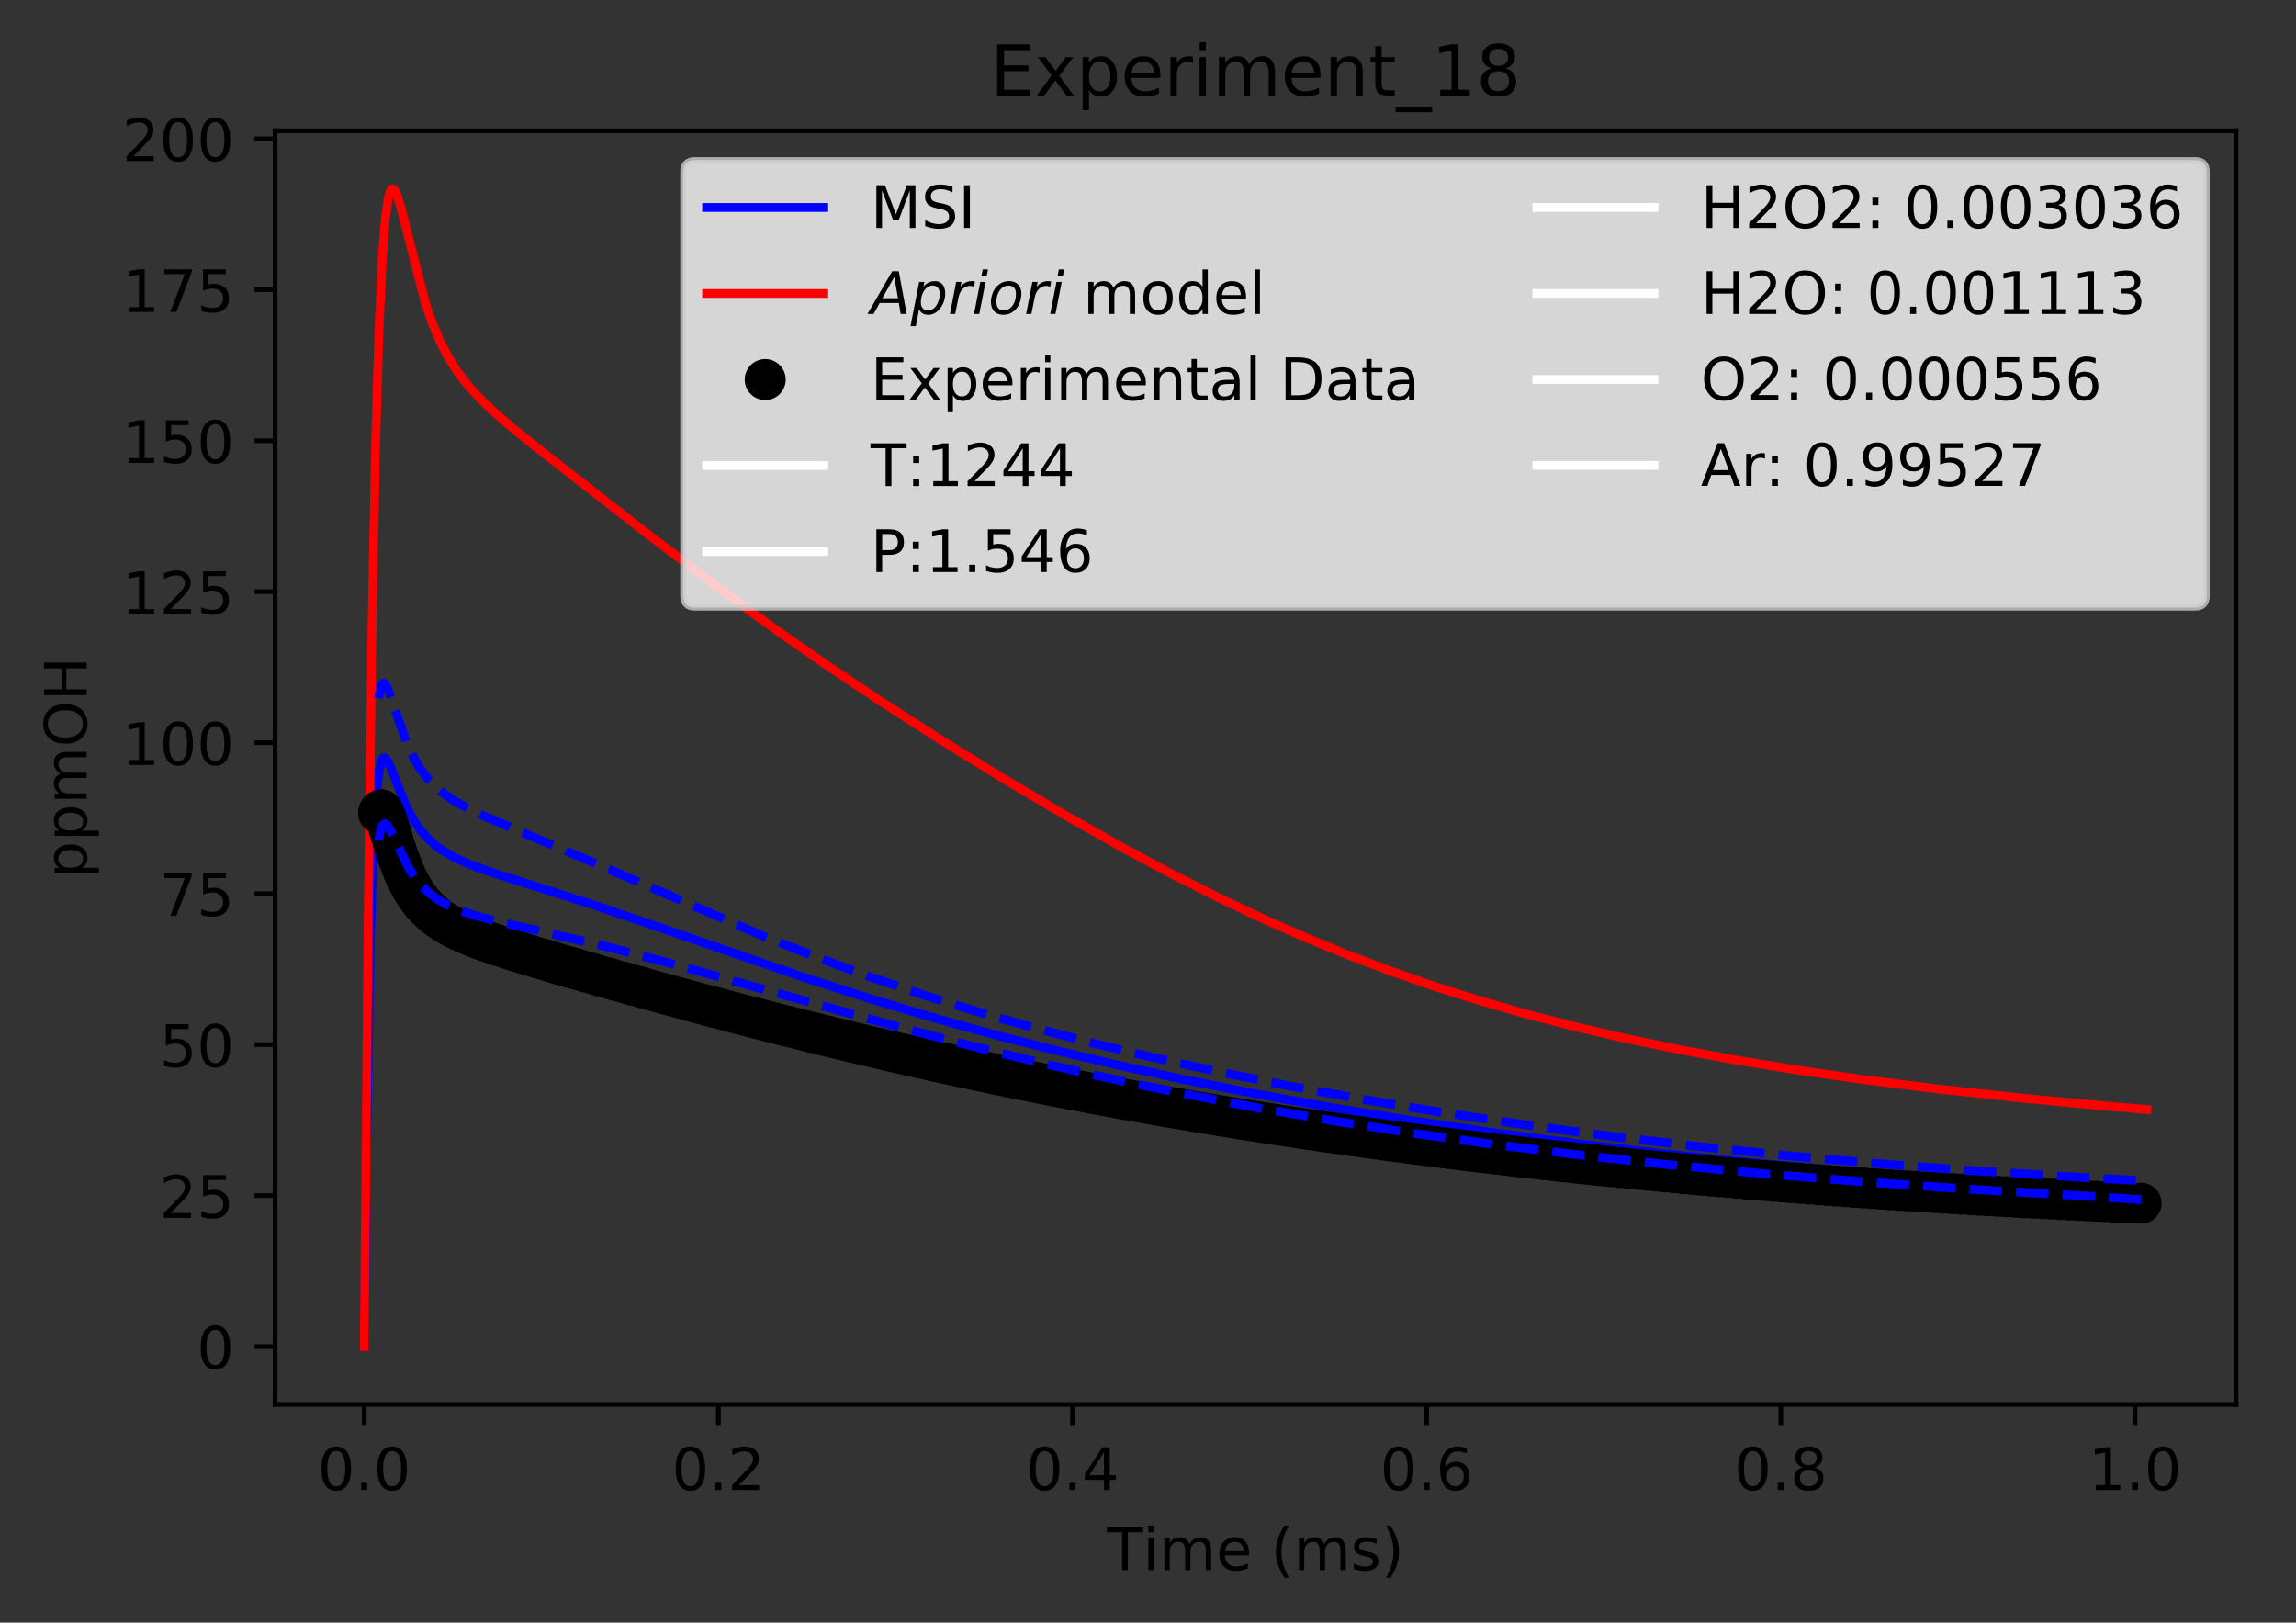 <?xml version="1.0" encoding="utf-8" standalone="no"?>
<!DOCTYPE svg PUBLIC "-//W3C//DTD SVG 1.1//EN"
  "http://www.w3.org/Graphics/SVG/1.1/DTD/svg11.dtd">
<!-- Created with matplotlib (http://matplotlib.org/) -->
<svg height="277pt" version="1.1" viewBox="0 0 392 277" width="392pt" xmlns="http://www.w3.org/2000/svg" xmlns:xlink="http://www.w3.org/1999/xlink">
 <rect x="0" y="0" width="392" height="277" fill="#333333" stroke="none"/>
 <defs>
  <style type="text/css">
*{stroke-linecap:butt;stroke-linejoin:round;}
  </style>
 </defs>
 <g id="figure_1">
  <g id="patch_1">
   <path d="M 0 277.314 
L 392.466 277.314 
L 392.466 0 
L 0 0 
z
" style="fill:none;"/>
  </g>
  <g id="axes_1">
   <g id="patch_2">
    <path d="M 46.966 239.758 
L 381.766 239.758 
L 381.766 22.318 
L 46.966 22.318 
z
" style="fill:none;"/>
   </g>
   <g id="matplotlib.axis_1">
    <g id="xtick_1">
     <g id="line2d_1">
      <defs>
       <path d="M 0 0 
L 0 3.5 
" id="md12709019b" style="stroke:#000000;stroke-width:0.8;"/>
      </defs>
      <g>
       <use style="stroke:#000000;stroke-width:0.8;" x="62.184" xlink:href="#md12709019b" y="239.758"/>
      </g>
     </g>
     <g id="text_1">
      <!-- 0.0 -->
      <defs>
       <path d="M 31.781 66.406 
Q 24.172 66.406 20.328 58.906 
Q 16.5 51.422 16.5 36.375 
Q 16.5 21.391 20.328 13.891 
Q 24.172 6.391 31.781 6.391 
Q 39.453 6.391 43.281 13.891 
Q 47.125 21.391 47.125 36.375 
Q 47.125 51.422 43.281 58.906 
Q 39.453 66.406 31.781 66.406 
z
M 31.781 74.219 
Q 44.047 74.219 50.516 64.516 
Q 56.984 54.828 56.984 36.375 
Q 56.984 17.969 50.516 8.266 
Q 44.047 -1.422 31.781 -1.422 
Q 19.531 -1.422 13.062 8.266 
Q 6.594 17.969 6.594 36.375 
Q 6.594 54.828 13.062 64.516 
Q 19.531 74.219 31.781 74.219 
z
" id="DejaVuSans-30"/>
       <path d="M 10.688 12.406 
L 21 12.406 
L 21 0 
L 10.688 0 
z
" id="DejaVuSans-2e"/>
      </defs>
      <g transform="translate(54.232 254.357)scale(0.1 -0.1)">
       <use xlink:href="#DejaVuSans-30"/>
       <use x="63.623" xlink:href="#DejaVuSans-2e"/>
       <use x="95.41" xlink:href="#DejaVuSans-30"/>
      </g>
     </g>
    </g>
    <g id="xtick_2">
     <g id="line2d_2">
      <g>
       <use style="stroke:#000000;stroke-width:0.8;" x="122.65" xlink:href="#md12709019b" y="239.758"/>
      </g>
     </g>
     <g id="text_2">
      <!-- 0.2 -->
      <defs>
       <path d="M 19.188 8.297 
L 53.609 8.297 
L 53.609 0 
L 7.328 0 
L 7.328 8.297 
Q 12.938 14.109 22.625 23.891 
Q 32.328 33.688 34.812 36.531 
Q 39.547 41.844 41.422 45.531 
Q 43.312 49.219 43.312 52.781 
Q 43.312 58.594 39.234 62.25 
Q 35.156 65.922 28.609 65.922 
Q 23.969 65.922 18.812 64.312 
Q 13.672 62.703 7.812 59.422 
L 7.812 69.391 
Q 13.766 71.781 18.938 73 
Q 24.125 74.219 28.422 74.219 
Q 39.75 74.219 46.484 68.547 
Q 53.219 62.891 53.219 53.422 
Q 53.219 48.922 51.531 44.891 
Q 49.859 40.875 45.406 35.406 
Q 44.188 33.984 37.641 27.219 
Q 31.109 20.453 19.188 8.297 
z
" id="DejaVuSans-32"/>
      </defs>
      <g transform="translate(114.698 254.357)scale(0.1 -0.1)">
       <use xlink:href="#DejaVuSans-30"/>
       <use x="63.623" xlink:href="#DejaVuSans-2e"/>
       <use x="95.41" xlink:href="#DejaVuSans-32"/>
      </g>
     </g>
    </g>
    <g id="xtick_3">
     <g id="line2d_3">
      <g>
       <use style="stroke:#000000;stroke-width:0.8;" x="183.115" xlink:href="#md12709019b" y="239.758"/>
      </g>
     </g>
     <g id="text_3">
      <!-- 0.4 -->
      <defs>
       <path d="M 37.797 64.312 
L 12.891 25.391 
L 37.797 25.391 
z
M 35.203 72.906 
L 47.609 72.906 
L 47.609 25.391 
L 58.016 25.391 
L 58.016 17.188 
L 47.609 17.188 
L 47.609 0 
L 37.797 0 
L 37.797 17.188 
L 4.891 17.188 
L 4.891 26.703 
z
" id="DejaVuSans-34"/>
      </defs>
      <g transform="translate(175.164 254.357)scale(0.1 -0.1)">
       <use xlink:href="#DejaVuSans-30"/>
       <use x="63.623" xlink:href="#DejaVuSans-2e"/>
       <use x="95.41" xlink:href="#DejaVuSans-34"/>
      </g>
     </g>
    </g>
    <g id="xtick_4">
     <g id="line2d_4">
      <g>
       <use style="stroke:#000000;stroke-width:0.8;" x="243.581" xlink:href="#md12709019b" y="239.758"/>
      </g>
     </g>
     <g id="text_4">
      <!-- 0.6 -->
      <defs>
       <path d="M 33.016 40.375 
Q 26.375 40.375 22.484 35.828 
Q 18.609 31.297 18.609 23.391 
Q 18.609 15.531 22.484 10.953 
Q 26.375 6.391 33.016 6.391 
Q 39.656 6.391 43.531 10.953 
Q 47.406 15.531 47.406 23.391 
Q 47.406 31.297 43.531 35.828 
Q 39.656 40.375 33.016 40.375 
z
M 52.594 71.297 
L 52.594 62.312 
Q 48.875 64.062 45.094 64.984 
Q 41.312 65.922 37.594 65.922 
Q 27.828 65.922 22.672 59.328 
Q 17.531 52.734 16.797 39.406 
Q 19.672 43.656 24.016 45.922 
Q 28.375 48.188 33.594 48.188 
Q 44.578 48.188 50.953 41.516 
Q 57.328 34.859 57.328 23.391 
Q 57.328 12.156 50.688 5.359 
Q 44.047 -1.422 33.016 -1.422 
Q 20.359 -1.422 13.672 8.266 
Q 6.984 17.969 6.984 36.375 
Q 6.984 53.656 15.188 63.938 
Q 23.391 74.219 37.203 74.219 
Q 40.922 74.219 44.703 73.484 
Q 48.484 72.75 52.594 71.297 
z
" id="DejaVuSans-36"/>
      </defs>
      <g transform="translate(235.63 254.357)scale(0.1 -0.1)">
       <use xlink:href="#DejaVuSans-30"/>
       <use x="63.623" xlink:href="#DejaVuSans-2e"/>
       <use x="95.41" xlink:href="#DejaVuSans-36"/>
      </g>
     </g>
    </g>
    <g id="xtick_5">
     <g id="line2d_5">
      <g>
       <use style="stroke:#000000;stroke-width:0.8;" x="304.047" xlink:href="#md12709019b" y="239.758"/>
      </g>
     </g>
     <g id="text_5">
      <!-- 0.8 -->
      <defs>
       <path d="M 31.781 34.625 
Q 24.75 34.625 20.719 30.859 
Q 16.703 27.094 16.703 20.516 
Q 16.703 13.922 20.719 10.156 
Q 24.75 6.391 31.781 6.391 
Q 38.812 6.391 42.859 10.172 
Q 46.922 13.969 46.922 20.516 
Q 46.922 27.094 42.891 30.859 
Q 38.875 34.625 31.781 34.625 
z
M 21.922 38.812 
Q 15.578 40.375 12.031 44.719 
Q 8.5 49.078 8.5 55.328 
Q 8.5 64.062 14.719 69.141 
Q 20.953 74.219 31.781 74.219 
Q 42.672 74.219 48.875 69.141 
Q 55.078 64.062 55.078 55.328 
Q 55.078 49.078 51.531 44.719 
Q 48 40.375 41.703 38.812 
Q 48.828 37.156 52.797 32.312 
Q 56.781 27.484 56.781 20.516 
Q 56.781 9.906 50.312 4.234 
Q 43.844 -1.422 31.781 -1.422 
Q 19.734 -1.422 13.25 4.234 
Q 6.781 9.906 6.781 20.516 
Q 6.781 27.484 10.781 32.312 
Q 14.797 37.156 21.922 38.812 
z
M 18.312 54.391 
Q 18.312 48.734 21.844 45.562 
Q 25.391 42.391 31.781 42.391 
Q 38.141 42.391 41.719 45.562 
Q 45.312 48.734 45.312 54.391 
Q 45.312 60.062 41.719 63.234 
Q 38.141 66.406 31.781 66.406 
Q 25.391 66.406 21.844 63.234 
Q 18.312 60.062 18.312 54.391 
z
" id="DejaVuSans-38"/>
      </defs>
      <g transform="translate(296.095 254.357)scale(0.1 -0.1)">
       <use xlink:href="#DejaVuSans-30"/>
       <use x="63.623" xlink:href="#DejaVuSans-2e"/>
       <use x="95.41" xlink:href="#DejaVuSans-38"/>
      </g>
     </g>
    </g>
    <g id="xtick_6">
     <g id="line2d_6">
      <g>
       <use style="stroke:#000000;stroke-width:0.8;" x="364.513" xlink:href="#md12709019b" y="239.758"/>
      </g>
     </g>
     <g id="text_6">
      <!-- 1.0 -->
      <defs>
       <path d="M 12.406 8.297 
L 28.516 8.297 
L 28.516 63.922 
L 10.984 60.406 
L 10.984 69.391 
L 28.422 72.906 
L 38.281 72.906 
L 38.281 8.297 
L 54.391 8.297 
L 54.391 0 
L 12.406 0 
z
" id="DejaVuSans-31"/>
      </defs>
      <g transform="translate(356.561 254.357)scale(0.1 -0.1)">
       <use xlink:href="#DejaVuSans-31"/>
       <use x="63.623" xlink:href="#DejaVuSans-2e"/>
       <use x="95.41" xlink:href="#DejaVuSans-30"/>
      </g>
     </g>
    </g>
    <g id="text_7">
     <!-- Time (ms) -->
     <defs>
      <path d="M -0.297 72.906 
L 61.375 72.906 
L 61.375 64.594 
L 35.5 64.594 
L 35.5 0 
L 25.594 0 
L 25.594 64.594 
L -0.297 64.594 
z
" id="DejaVuSans-54"/>
      <path d="M 9.422 54.688 
L 18.406 54.688 
L 18.406 0 
L 9.422 0 
z
M 9.422 75.984 
L 18.406 75.984 
L 18.406 64.594 
L 9.422 64.594 
z
" id="DejaVuSans-69"/>
      <path d="M 52 44.188 
Q 55.375 50.25 60.062 53.125 
Q 64.75 56 71.094 56 
Q 79.641 56 84.281 50.016 
Q 88.922 44.047 88.922 33.016 
L 88.922 0 
L 79.891 0 
L 79.891 32.719 
Q 79.891 40.578 77.094 44.375 
Q 74.312 48.188 68.609 48.188 
Q 61.625 48.188 57.562 43.547 
Q 53.516 38.922 53.516 30.906 
L 53.516 0 
L 44.484 0 
L 44.484 32.719 
Q 44.484 40.625 41.703 44.406 
Q 38.922 48.188 33.109 48.188 
Q 26.219 48.188 22.156 43.531 
Q 18.109 38.875 18.109 30.906 
L 18.109 0 
L 9.078 0 
L 9.078 54.688 
L 18.109 54.688 
L 18.109 46.188 
Q 21.188 51.219 25.484 53.609 
Q 29.781 56 35.688 56 
Q 41.656 56 45.828 52.969 
Q 50 49.953 52 44.188 
z
" id="DejaVuSans-6d"/>
      <path d="M 56.203 29.594 
L 56.203 25.203 
L 14.891 25.203 
Q 15.484 15.922 20.484 11.062 
Q 25.484 6.203 34.422 6.203 
Q 39.594 6.203 44.453 7.469 
Q 49.312 8.734 54.109 11.281 
L 54.109 2.781 
Q 49.266 0.734 44.188 -0.344 
Q 39.109 -1.422 33.891 -1.422 
Q 20.797 -1.422 13.156 6.188 
Q 5.516 13.812 5.516 26.812 
Q 5.516 40.234 12.766 48.109 
Q 20.016 56 32.328 56 
Q 43.359 56 49.781 48.891 
Q 56.203 41.797 56.203 29.594 
z
M 47.219 32.234 
Q 47.125 39.594 43.094 43.984 
Q 39.062 48.391 32.422 48.391 
Q 24.906 48.391 20.391 44.141 
Q 15.875 39.891 15.188 32.172 
z
" id="DejaVuSans-65"/>
      <path id="DejaVuSans-20"/>
      <path d="M 31 75.875 
Q 24.469 64.656 21.281 53.656 
Q 18.109 42.672 18.109 31.391 
Q 18.109 20.125 21.312 9.062 
Q 24.516 -2 31 -13.188 
L 23.188 -13.188 
Q 15.875 -1.703 12.234 9.375 
Q 8.594 20.453 8.594 31.391 
Q 8.594 42.281 12.203 53.312 
Q 15.828 64.359 23.188 75.875 
z
" id="DejaVuSans-28"/>
      <path d="M 44.281 53.078 
L 44.281 44.578 
Q 40.484 46.531 36.375 47.5 
Q 32.281 48.484 27.875 48.484 
Q 21.188 48.484 17.844 46.438 
Q 14.5 44.391 14.5 40.281 
Q 14.5 37.156 16.891 35.375 
Q 19.281 33.594 26.516 31.984 
L 29.594 31.297 
Q 39.156 29.25 43.188 25.516 
Q 47.219 21.781 47.219 15.094 
Q 47.219 7.469 41.188 3.016 
Q 35.156 -1.422 24.609 -1.422 
Q 20.219 -1.422 15.453 -0.562 
Q 10.688 0.297 5.422 2 
L 5.422 11.281 
Q 10.406 8.688 15.234 7.391 
Q 20.062 6.109 24.812 6.109 
Q 31.156 6.109 34.562 8.281 
Q 37.984 10.453 37.984 14.406 
Q 37.984 18.062 35.516 20.016 
Q 33.062 21.969 24.703 23.781 
L 21.578 24.516 
Q 13.234 26.266 9.516 29.906 
Q 5.812 33.547 5.812 39.891 
Q 5.812 47.609 11.281 51.797 
Q 16.75 56 26.812 56 
Q 31.781 56 36.172 55.266 
Q 40.578 54.547 44.281 53.078 
z
" id="DejaVuSans-73"/>
      <path d="M 8.016 75.875 
L 15.828 75.875 
Q 23.141 64.359 26.781 53.312 
Q 30.422 42.281 30.422 31.391 
Q 30.422 20.453 26.781 9.375 
Q 23.141 -1.703 15.828 -13.188 
L 8.016 -13.188 
Q 14.5 -2 17.703 9.062 
Q 20.906 20.125 20.906 31.391 
Q 20.906 42.672 17.703 53.656 
Q 14.5 64.656 8.016 75.875 
z
" id="DejaVuSans-29"/>
     </defs>
     <g transform="translate(189.012 268.035)scale(0.1 -0.1)">
      <use xlink:href="#DejaVuSans-54"/>
      <use x="61.037" xlink:href="#DejaVuSans-69"/>
      <use x="88.82" xlink:href="#DejaVuSans-6d"/>
      <use x="186.232" xlink:href="#DejaVuSans-65"/>
      <use x="247.756" xlink:href="#DejaVuSans-20"/>
      <use x="279.543" xlink:href="#DejaVuSans-28"/>
      <use x="318.557" xlink:href="#DejaVuSans-6d"/>
      <use x="415.969" xlink:href="#DejaVuSans-73"/>
      <use x="468.068" xlink:href="#DejaVuSans-29"/>
     </g>
    </g>
   </g>
   <g id="matplotlib.axis_2">
    <g id="ytick_1">
     <g id="line2d_7">
      <defs>
       <path d="M 0 0 
L -3.5 0 
" id="md308530ad0" style="stroke:#000000;stroke-width:0.8;"/>
      </defs>
      <g>
       <use style="stroke:#000000;stroke-width:0.8;" x="46.966" xlink:href="#md308530ad0" y="229.874"/>
      </g>
     </g>
     <g id="text_8">
      <!-- 0 -->
      <g transform="translate(33.603 233.674)scale(0.1 -0.1)">
       <use xlink:href="#DejaVuSans-30"/>
      </g>
     </g>
    </g>
    <g id="ytick_2">
     <g id="line2d_8">
      <g>
       <use style="stroke:#000000;stroke-width:0.8;" x="46.966" xlink:href="#md308530ad0" y="204.101"/>
      </g>
     </g>
     <g id="text_9">
      <!-- 25 -->
      <defs>
       <path d="M 10.797 72.906 
L 49.516 72.906 
L 49.516 64.594 
L 19.828 64.594 
L 19.828 46.734 
Q 21.969 47.469 24.109 47.828 
Q 26.266 48.188 28.422 48.188 
Q 40.625 48.188 47.75 41.5 
Q 54.891 34.812 54.891 23.391 
Q 54.891 11.625 47.562 5.094 
Q 40.234 -1.422 26.906 -1.422 
Q 22.312 -1.422 17.547 -0.641 
Q 12.797 0.141 7.719 1.703 
L 7.719 11.625 
Q 12.109 9.234 16.797 8.062 
Q 21.484 6.891 26.703 6.891 
Q 35.156 6.891 40.078 11.328 
Q 45.016 15.766 45.016 23.391 
Q 45.016 31 40.078 35.438 
Q 35.156 39.891 26.703 39.891 
Q 22.75 39.891 18.812 39.016 
Q 14.891 38.141 10.797 36.281 
z
" id="DejaVuSans-35"/>
      </defs>
      <g transform="translate(27.241 207.9)scale(0.1 -0.1)">
       <use xlink:href="#DejaVuSans-32"/>
       <use x="63.623" xlink:href="#DejaVuSans-35"/>
      </g>
     </g>
    </g>
    <g id="ytick_3">
     <g id="line2d_9">
      <g>
       <use style="stroke:#000000;stroke-width:0.8;" x="46.966" xlink:href="#md308530ad0" y="178.328"/>
      </g>
     </g>
     <g id="text_10">
      <!-- 50 -->
      <g transform="translate(27.241 182.127)scale(0.1 -0.1)">
       <use xlink:href="#DejaVuSans-35"/>
       <use x="63.623" xlink:href="#DejaVuSans-30"/>
      </g>
     </g>
    </g>
    <g id="ytick_4">
     <g id="line2d_10">
      <g>
       <use style="stroke:#000000;stroke-width:0.8;" x="46.966" xlink:href="#md308530ad0" y="152.555"/>
      </g>
     </g>
     <g id="text_11">
      <!-- 75 -->
      <defs>
       <path d="M 8.203 72.906 
L 55.078 72.906 
L 55.078 68.703 
L 28.609 0 
L 18.312 0 
L 43.219 64.594 
L 8.203 64.594 
z
" id="DejaVuSans-37"/>
      </defs>
      <g transform="translate(27.241 156.354)scale(0.1 -0.1)">
       <use xlink:href="#DejaVuSans-37"/>
       <use x="63.623" xlink:href="#DejaVuSans-35"/>
      </g>
     </g>
    </g>
    <g id="ytick_5">
     <g id="line2d_11">
      <g>
       <use style="stroke:#000000;stroke-width:0.8;" x="46.966" xlink:href="#md308530ad0" y="126.781"/>
      </g>
     </g>
     <g id="text_12">
      <!-- 100 -->
      <g transform="translate(20.878 130.58)scale(0.1 -0.1)">
       <use xlink:href="#DejaVuSans-31"/>
       <use x="63.623" xlink:href="#DejaVuSans-30"/>
       <use x="127.246" xlink:href="#DejaVuSans-30"/>
      </g>
     </g>
    </g>
    <g id="ytick_6">
     <g id="line2d_12">
      <g>
       <use style="stroke:#000000;stroke-width:0.8;" x="46.966" xlink:href="#md308530ad0" y="101.008"/>
      </g>
     </g>
     <g id="text_13">
      <!-- 125 -->
      <g transform="translate(20.878 104.807)scale(0.1 -0.1)">
       <use xlink:href="#DejaVuSans-31"/>
       <use x="63.623" xlink:href="#DejaVuSans-32"/>
       <use x="127.246" xlink:href="#DejaVuSans-35"/>
      </g>
     </g>
    </g>
    <g id="ytick_7">
     <g id="line2d_13">
      <g>
       <use style="stroke:#000000;stroke-width:0.8;" x="46.966" xlink:href="#md308530ad0" y="75.235"/>
      </g>
     </g>
     <g id="text_14">
      <!-- 150 -->
      <g transform="translate(20.878 79.034)scale(0.1 -0.1)">
       <use xlink:href="#DejaVuSans-31"/>
       <use x="63.623" xlink:href="#DejaVuSans-35"/>
       <use x="127.246" xlink:href="#DejaVuSans-30"/>
      </g>
     </g>
    </g>
    <g id="ytick_8">
     <g id="line2d_14">
      <g>
       <use style="stroke:#000000;stroke-width:0.8;" x="46.966" xlink:href="#md308530ad0" y="49.461"/>
      </g>
     </g>
     <g id="text_15">
      <!-- 175 -->
      <g transform="translate(20.878 53.261)scale(0.1 -0.1)">
       <use xlink:href="#DejaVuSans-31"/>
       <use x="63.623" xlink:href="#DejaVuSans-37"/>
       <use x="127.246" xlink:href="#DejaVuSans-35"/>
      </g>
     </g>
    </g>
    <g id="ytick_9">
     <g id="line2d_15">
      <g>
       <use style="stroke:#000000;stroke-width:0.8;" x="46.966" xlink:href="#md308530ad0" y="23.688"/>
      </g>
     </g>
     <g id="text_16">
      <!-- 200 -->
      <g transform="translate(20.878 27.487)scale(0.1 -0.1)">
       <use xlink:href="#DejaVuSans-32"/>
       <use x="63.623" xlink:href="#DejaVuSans-30"/>
       <use x="127.246" xlink:href="#DejaVuSans-30"/>
      </g>
     </g>
    </g>
    <g id="text_17">
     <!-- ppmOH -->
     <defs>
      <path d="M 18.109 8.203 
L 18.109 -20.797 
L 9.078 -20.797 
L 9.078 54.688 
L 18.109 54.688 
L 18.109 46.391 
Q 20.953 51.266 25.266 53.625 
Q 29.594 56 35.594 56 
Q 45.562 56 51.781 48.094 
Q 58.016 40.188 58.016 27.297 
Q 58.016 14.406 51.781 6.484 
Q 45.562 -1.422 35.594 -1.422 
Q 29.594 -1.422 25.266 0.953 
Q 20.953 3.328 18.109 8.203 
z
M 48.688 27.297 
Q 48.688 37.203 44.609 42.844 
Q 40.531 48.484 33.406 48.484 
Q 26.266 48.484 22.188 42.844 
Q 18.109 37.203 18.109 27.297 
Q 18.109 17.391 22.188 11.75 
Q 26.266 6.109 33.406 6.109 
Q 40.531 6.109 44.609 11.75 
Q 48.688 17.391 48.688 27.297 
z
" id="DejaVuSans-70"/>
      <path d="M 39.406 66.219 
Q 28.656 66.219 22.328 58.203 
Q 16.016 50.203 16.016 36.375 
Q 16.016 22.609 22.328 14.594 
Q 28.656 6.594 39.406 6.594 
Q 50.141 6.594 56.422 14.594 
Q 62.703 22.609 62.703 36.375 
Q 62.703 50.203 56.422 58.203 
Q 50.141 66.219 39.406 66.219 
z
M 39.406 74.219 
Q 54.734 74.219 63.906 63.938 
Q 73.094 53.656 73.094 36.375 
Q 73.094 19.141 63.906 8.859 
Q 54.734 -1.422 39.406 -1.422 
Q 24.031 -1.422 14.812 8.828 
Q 5.609 19.094 5.609 36.375 
Q 5.609 53.656 14.812 63.938 
Q 24.031 74.219 39.406 74.219 
z
" id="DejaVuSans-4f"/>
      <path d="M 9.812 72.906 
L 19.672 72.906 
L 19.672 43.016 
L 55.516 43.016 
L 55.516 72.906 
L 65.375 72.906 
L 65.375 0 
L 55.516 0 
L 55.516 34.719 
L 19.672 34.719 
L 19.672 0 
L 9.812 0 
z
" id="DejaVuSans-48"/>
     </defs>
     <g transform="translate(14.798 149.953)rotate(-90)scale(0.1 -0.1)">
      <use xlink:href="#DejaVuSans-70"/>
      <use x="63.477" xlink:href="#DejaVuSans-70"/>
      <use x="126.953" xlink:href="#DejaVuSans-6d"/>
      <use x="224.365" xlink:href="#DejaVuSans-4f"/>
      <use x="303.076" xlink:href="#DejaVuSans-48"/>
     </g>
    </g>
   </g>
   <g id="line2d_16">
    <path clip-path="url(#p9b6cc422b9)" d="M 62.184 229.874 
L 62.691 187.631 
L 63.227 160.042 
L 63.725 144.788 
L 64.205 136.299 
L 64.665 131.899 
L 65.068 130.031 
L 65.413 129.409 
L 65.643 129.348 
L 65.931 129.555 
L 66.276 130.096 
L 66.968 131.703 
L 69.348 137.657 
L 70.523 139.868 
L 71.698 141.603 
L 73.004 143.107 
L 74.374 144.341 
L 75.941 145.451 
L 77.805 146.497 
L 80.161 147.556 
L 83.4 148.753 
L 89.289 150.641 
L 101.946 154.682 
L 113.648 158.697 
L 137.236 166.848 
L 148.675 170.533 
L 158.842 173.59 
L 169.01 176.432 
L 179.177 179.062 
L 190.616 181.784 
L 202.055 184.276 
L 214.764 186.802 
L 227.474 189.096 
L 241.454 191.378 
L 255.435 193.426 
L 269.415 195.255 
L 284.667 197.019 
L 299.918 198.56 
L 316.44 200.001 
L 332.978 201.233 
L 352.12 202.435 
L 365.519 203.155 
L 365.519 203.155 
" style="fill:none;stroke:#0000ff;stroke-linecap:square;stroke-width:1.5;"/>
   </g>
   <g id="line2d_17">
    <path clip-path="url(#p9b6cc422b9)" d="M 62.184 229.874 
L 62.85 157.474 
L 63.52 106.91 
L 64.141 75.282 
L 64.71 56.057 
L 65.28 43.834 
L 65.798 37.199 
L 66.264 33.897 
L 66.653 32.57 
L 66.964 32.212 
L 67.197 32.265 
L 67.508 32.676 
L 67.975 33.835 
L 68.675 36.331 
L 72.664 51.904 
L 73.898 55.402 
L 75.134 58.29 
L 76.546 61.001 
L 77.968 63.259 
L 79.587 65.418 
L 81.477 67.561 
L 83.905 69.944 
L 87.144 72.766 
L 92.27 76.891 
L 110.91 91.428 
L 122.215 100.031 
L 131.781 107.015 
L 140.733 113.272 
L 150.454 119.781 
L 160.613 126.309 
L 171.695 133.149 
L 181.854 139.163 
L 191.089 144.39 
L 199.401 148.863 
L 207.713 153.083 
L 215.101 156.599 
L 222.489 159.882 
L 229.878 162.924 
L 237.266 165.728 
L 244.654 168.299 
L 252.042 170.648 
L 260.354 173.046 
L 268.675 175.206 
L 277.001 177.15 
L 286.715 179.176 
L 296.428 180.971 
L 307.529 182.78 
L 318.631 184.369 
L 331.124 185.935 
L 345.71 187.516 
L 360.296 188.88 
L 366.547 189.409 
L 366.547 189.409 
" style="fill:none;stroke:#ff0000;stroke-linecap:square;stroke-width:1.5;"/>
   </g>
   <g id="line2d_18">
    <defs>
     <path d="M 0 3 
C 0.796 3 1.559 2.684 2.121 2.121 
C 2.684 1.559 3 0.796 3 0 
C 3 -0.796 2.684 -1.559 2.121 -2.121 
C 1.559 -2.684 0.796 -3 0 -3 
C -0.796 -3 -1.559 -2.684 -2.121 -2.121 
C -2.684 -1.559 -3 -0.796 -3 0 
C -3 0.796 -2.684 1.559 -2.121 2.121 
C -1.559 2.684 -0.796 3 0 3 
z
" id="mbf597091b9" style="stroke:#000000;"/>
    </defs>
    <g clip-path="url(#p9b6cc422b9)">
     <use style="stroke:#000000;" x="64.642" xlink:href="#mbf597091b9" y="138.798"/>
     <use style="stroke:#000000;" x="64.696" xlink:href="#mbf597091b9" y="138.649"/>
     <use style="stroke:#000000;" x="64.754" xlink:href="#mbf597091b9" y="138.528"/>
     <use style="stroke:#000000;" x="64.811" xlink:href="#mbf597091b9" y="138.433"/>
     <use style="stroke:#000000;" x="64.865" xlink:href="#mbf597091b9" y="138.362"/>
     <use style="stroke:#000000;" x="64.923" xlink:href="#mbf597091b9" y="138.313"/>
     <use style="stroke:#000000;" x="64.98" xlink:href="#mbf597091b9" y="138.286"/>
     <use style="stroke:#000000;" x="65.035" xlink:href="#mbf597091b9" y="138.278"/>
     <use style="stroke:#000000;" x="65.092" xlink:href="#mbf597091b9" y="138.288"/>
     <use style="stroke:#000000;" x="65.15" xlink:href="#mbf597091b9" y="138.314"/>
     <use style="stroke:#000000;" x="65.204" xlink:href="#mbf597091b9" y="138.357"/>
     <use style="stroke:#000000;" x="65.268" xlink:href="#mbf597091b9" y="138.413"/>
     <use style="stroke:#000000;" x="65.328" xlink:href="#mbf597091b9" y="138.483"/>
     <use style="stroke:#000000;" x="65.388" xlink:href="#mbf597091b9" y="138.565"/>
     <use style="stroke:#000000;" x="65.419" xlink:href="#mbf597091b9" y="138.659"/>
     <use style="stroke:#000000;" x="65.479" xlink:href="#mbf597091b9" y="138.763"/>
     <use style="stroke:#000000;" x="65.54" xlink:href="#mbf597091b9" y="138.876"/>
     <use style="stroke:#000000;" x="65.6" xlink:href="#mbf597091b9" y="138.998"/>
     <use style="stroke:#000000;" x="65.661" xlink:href="#mbf597091b9" y="139.128"/>
     <use style="stroke:#000000;" x="65.721" xlink:href="#mbf597091b9" y="139.265"/>
     <use style="stroke:#000000;" x="65.782" xlink:href="#mbf597091b9" y="139.408"/>
     <use style="stroke:#000000;" x="65.812" xlink:href="#mbf597091b9" y="139.558"/>
     <use style="stroke:#000000;" x="65.872" xlink:href="#mbf597091b9" y="139.713"/>
     <use style="stroke:#000000;" x="65.933" xlink:href="#mbf597091b9" y="139.873"/>
     <use style="stroke:#000000;" x="65.993" xlink:href="#mbf597091b9" y="140.037"/>
     <use style="stroke:#000000;" x="66.054" xlink:href="#mbf597091b9" y="140.205"/>
     <use style="stroke:#000000;" x="66.114" xlink:href="#mbf597091b9" y="140.376"/>
     <use style="stroke:#000000;" x="66.175" xlink:href="#mbf597091b9" y="140.55"/>
     <use style="stroke:#000000;" x="66.235" xlink:href="#mbf597091b9" y="140.727"/>
     <use style="stroke:#000000;" x="66.265" xlink:href="#mbf597091b9" y="140.906"/>
     <use style="stroke:#000000;" x="66.326" xlink:href="#mbf597091b9" y="141.087"/>
     <use style="stroke:#000000;" x="66.386" xlink:href="#mbf597091b9" y="141.27"/>
     <use style="stroke:#000000;" x="66.447" xlink:href="#mbf597091b9" y="141.454"/>
     <use style="stroke:#000000;" x="66.507" xlink:href="#mbf597091b9" y="141.639"/>
     <use style="stroke:#000000;" x="66.568" xlink:href="#mbf597091b9" y="141.825"/>
     <use style="stroke:#000000;" x="66.628" xlink:href="#mbf597091b9" y="142.011"/>
     <use style="stroke:#000000;" x="66.658" xlink:href="#mbf597091b9" y="142.198"/>
     <use style="stroke:#000000;" x="66.719" xlink:href="#mbf597091b9" y="142.384"/>
     <use style="stroke:#000000;" x="66.779" xlink:href="#mbf597091b9" y="142.571"/>
     <use style="stroke:#000000;" x="66.84" xlink:href="#mbf597091b9" y="142.758"/>
     <use style="stroke:#000000;" x="66.9" xlink:href="#mbf597091b9" y="142.944"/>
     <use style="stroke:#000000;" x="66.961" xlink:href="#mbf597091b9" y="143.129"/>
     <use style="stroke:#000000;" x="67.021" xlink:href="#mbf597091b9" y="143.315"/>
     <use style="stroke:#000000;" x="67.082" xlink:href="#mbf597091b9" y="143.499"/>
     <use style="stroke:#000000;" x="67.142" xlink:href="#mbf597091b9" y="143.774"/>
     <use style="stroke:#000000;" x="67.233" xlink:href="#mbf597091b9" y="144.047"/>
     <use style="stroke:#000000;" x="67.323" xlink:href="#mbf597091b9" y="144.317"/>
     <use style="stroke:#000000;" x="67.414" xlink:href="#mbf597091b9" y="144.585"/>
     <use style="stroke:#000000;" x="67.505" xlink:href="#mbf597091b9" y="144.849"/>
     <use style="stroke:#000000;" x="67.565" xlink:href="#mbf597091b9" y="145.11"/>
     <use style="stroke:#000000;" x="67.656" xlink:href="#mbf597091b9" y="145.368"/>
     <use style="stroke:#000000;" x="67.747" xlink:href="#mbf597091b9" y="145.623"/>
     <use style="stroke:#000000;" x="67.837" xlink:href="#mbf597091b9" y="145.873"/>
     <use style="stroke:#000000;" x="67.928" xlink:href="#mbf597091b9" y="146.12"/>
     <use style="stroke:#000000;" x="67.989" xlink:href="#mbf597091b9" y="146.363"/>
     <use style="stroke:#000000;" x="68.079" xlink:href="#mbf597091b9" y="146.603"/>
     <use style="stroke:#000000;" x="68.17" xlink:href="#mbf597091b9" y="146.838"/>
     <use style="stroke:#000000;" x="68.261" xlink:href="#mbf597091b9" y="147.07"/>
     <use style="stroke:#000000;" x="68.351" xlink:href="#mbf597091b9" y="147.298"/>
     <use style="stroke:#000000;" x="68.412" xlink:href="#mbf597091b9" y="147.522"/>
     <use style="stroke:#000000;" x="68.502" xlink:href="#mbf597091b9" y="147.741"/>
     <use style="stroke:#000000;" x="68.593" xlink:href="#mbf597091b9" y="147.958"/>
     <use style="stroke:#000000;" x="68.684" xlink:href="#mbf597091b9" y="148.17"/>
     <use style="stroke:#000000;" x="68.775" xlink:href="#mbf597091b9" y="148.378"/>
     <use style="stroke:#000000;" x="68.835" xlink:href="#mbf597091b9" y="148.583"/>
     <use style="stroke:#000000;" x="68.926" xlink:href="#mbf597091b9" y="148.784"/>
     <use style="stroke:#000000;" x="69.016" xlink:href="#mbf597091b9" y="148.981"/>
     <use style="stroke:#000000;" x="69.107" xlink:href="#mbf597091b9" y="149.175"/>
     <use style="stroke:#000000;" x="69.198" xlink:href="#mbf597091b9" y="149.365"/>
     <use style="stroke:#000000;" x="69.258" xlink:href="#mbf597091b9" y="149.552"/>
     <use style="stroke:#000000;" x="69.349" xlink:href="#mbf597091b9" y="149.735"/>
     <use style="stroke:#000000;" x="69.44" xlink:href="#mbf597091b9" y="149.914"/>
     <use style="stroke:#000000;" x="69.561" xlink:href="#mbf597091b9" y="150.181"/>
     <use style="stroke:#000000;" x="69.712" xlink:href="#mbf597091b9" y="150.441"/>
     <use style="stroke:#000000;" x="69.833" xlink:href="#mbf597091b9" y="150.693"/>
     <use style="stroke:#000000;" x="69.954" xlink:href="#mbf597091b9" y="150.938"/>
     <use style="stroke:#000000;" x="70.075" xlink:href="#mbf597091b9" y="151.176"/>
     <use style="stroke:#000000;" x="70.226" xlink:href="#mbf597091b9" y="151.407"/>
     <use style="stroke:#000000;" x="70.347" xlink:href="#mbf597091b9" y="151.632"/>
     <use style="stroke:#000000;" x="70.468" xlink:href="#mbf597091b9" y="151.85"/>
     <use style="stroke:#000000;" x="70.589" xlink:href="#mbf597091b9" y="152.063"/>
     <use style="stroke:#000000;" x="70.74" xlink:href="#mbf597091b9" y="152.27"/>
     <use style="stroke:#000000;" x="70.861" xlink:href="#mbf597091b9" y="152.471"/>
     <use style="stroke:#000000;" x="70.982" xlink:href="#mbf597091b9" y="152.666"/>
     <use style="stroke:#000000;" x="71.103" xlink:href="#mbf597091b9" y="152.857"/>
     <use style="stroke:#000000;" x="71.254" xlink:href="#mbf597091b9" y="153.042"/>
     <use style="stroke:#000000;" x="71.375" xlink:href="#mbf597091b9" y="153.222"/>
     <use style="stroke:#000000;" x="71.496" xlink:href="#mbf597091b9" y="153.397"/>
     <use style="stroke:#000000;" x="71.647" xlink:href="#mbf597091b9" y="153.568"/>
     <use style="stroke:#000000;" x="71.768" xlink:href="#mbf597091b9" y="153.735"/>
     <use style="stroke:#000000;" x="71.889" xlink:href="#mbf597091b9" y="153.897"/>
     <use style="stroke:#000000;" x="72.009" xlink:href="#mbf597091b9" y="154.055"/>
     <use style="stroke:#000000;" x="72.161" xlink:href="#mbf597091b9" y="154.209"/>
     <use style="stroke:#000000;" x="72.282" xlink:href="#mbf597091b9" y="154.359"/>
     <use style="stroke:#000000;" x="72.403" xlink:href="#mbf597091b9" y="154.505"/>
     <use style="stroke:#000000;" x="72.523" xlink:href="#mbf597091b9" y="154.648"/>
     <use style="stroke:#000000;" x="72.675" xlink:href="#mbf597091b9" y="154.788"/>
     <use style="stroke:#000000;" x="72.796" xlink:href="#mbf597091b9" y="154.924"/>
     <use style="stroke:#000000;" x="72.916" xlink:href="#mbf597091b9" y="155.056"/>
     <use style="stroke:#000000;" x="73.037" xlink:href="#mbf597091b9" y="155.186"/>
     <use style="stroke:#000000;" x="73.189" xlink:href="#mbf597091b9" y="155.313"/>
     <use style="stroke:#000000;" x="73.31" xlink:href="#mbf597091b9" y="155.436"/>
     <use style="stroke:#000000;" x="73.43" xlink:href="#mbf597091b9" y="155.557"/>
     <use style="stroke:#000000;" x="73.582" xlink:href="#mbf597091b9" y="155.675"/>
     <use style="stroke:#000000;" x="73.703" xlink:href="#mbf597091b9" y="155.791"/>
     <use style="stroke:#000000;" x="73.823" xlink:href="#mbf597091b9" y="155.904"/>
     <use style="stroke:#000000;" x="73.944" xlink:href="#mbf597091b9" y="156.015"/>
     <use style="stroke:#000000;" x="74.096" xlink:href="#mbf597091b9" y="156.123"/>
     <use style="stroke:#000000;" x="74.216" xlink:href="#mbf597091b9" y="156.229"/>
     <use style="stroke:#000000;" x="74.337" xlink:href="#mbf597091b9" y="156.333"/>
     <use style="stroke:#000000;" x="74.458" xlink:href="#mbf597091b9" y="156.434"/>
     <use style="stroke:#000000;" x="74.61" xlink:href="#mbf597091b9" y="156.534"/>
     <use style="stroke:#000000;" x="74.73" xlink:href="#mbf597091b9" y="156.632"/>
     <use style="stroke:#000000;" x="74.912" xlink:href="#mbf597091b9" y="156.776"/>
     <use style="stroke:#000000;" x="75.123" xlink:href="#mbf597091b9" y="156.916"/>
     <use style="stroke:#000000;" x="75.305" xlink:href="#mbf597091b9" y="157.052"/>
     <use style="stroke:#000000;" x="75.517" xlink:href="#mbf597091b9" y="157.184"/>
     <use style="stroke:#000000;" x="75.698" xlink:href="#mbf597091b9" y="157.313"/>
     <use style="stroke:#000000;" x="75.91" xlink:href="#mbf597091b9" y="157.439"/>
     <use style="stroke:#000000;" x="76.091" xlink:href="#mbf597091b9" y="157.561"/>
     <use style="stroke:#000000;" x="76.303" xlink:href="#mbf597091b9" y="157.68"/>
     <use style="stroke:#000000;" x="76.484" xlink:href="#mbf597091b9" y="157.796"/>
     <use style="stroke:#000000;" x="76.665" xlink:href="#mbf597091b9" y="157.91"/>
     <use style="stroke:#000000;" x="76.877" xlink:href="#mbf597091b9" y="158.02"/>
     <use style="stroke:#000000;" x="77.058" xlink:href="#mbf597091b9" y="158.129"/>
     <use style="stroke:#000000;" x="77.27" xlink:href="#mbf597091b9" y="158.235"/>
     <use style="stroke:#000000;" x="77.451" xlink:href="#mbf597091b9" y="158.338"/>
     <use style="stroke:#000000;" x="77.663" xlink:href="#mbf597091b9" y="158.44"/>
     <use style="stroke:#000000;" x="77.844" xlink:href="#mbf597091b9" y="158.539"/>
     <use style="stroke:#000000;" x="78.056" xlink:href="#mbf597091b9" y="158.637"/>
     <use style="stroke:#000000;" x="78.237" xlink:href="#mbf597091b9" y="158.733"/>
     <use style="stroke:#000000;" x="78.449" xlink:href="#mbf597091b9" y="158.827"/>
     <use style="stroke:#000000;" x="78.63" xlink:href="#mbf597091b9" y="158.919"/>
     <use style="stroke:#000000;" x="78.842" xlink:href="#mbf597091b9" y="159.009"/>
     <use style="stroke:#000000;" x="79.024" xlink:href="#mbf597091b9" y="159.099"/>
     <use style="stroke:#000000;" x="79.205" xlink:href="#mbf597091b9" y="159.186"/>
     <use style="stroke:#000000;" x="79.417" xlink:href="#mbf597091b9" y="159.273"/>
     <use style="stroke:#000000;" x="79.598" xlink:href="#mbf597091b9" y="159.358"/>
     <use style="stroke:#000000;" x="79.9" xlink:href="#mbf597091b9" y="159.485"/>
     <use style="stroke:#000000;" x="80.203" xlink:href="#mbf597091b9" y="159.609"/>
     <use style="stroke:#000000;" x="80.505" xlink:href="#mbf597091b9" y="159.731"/>
     <use style="stroke:#000000;" x="80.807" xlink:href="#mbf597091b9" y="159.851"/>
     <use style="stroke:#000000;" x="81.079" xlink:href="#mbf597091b9" y="159.968"/>
     <use style="stroke:#000000;" x="81.382" xlink:href="#mbf597091b9" y="160.083"/>
     <use style="stroke:#000000;" x="81.684" xlink:href="#mbf597091b9" y="160.197"/>
     <use style="stroke:#000000;" x="81.986" xlink:href="#mbf597091b9" y="160.309"/>
     <use style="stroke:#000000;" x="82.289" xlink:href="#mbf597091b9" y="160.419"/>
     <use style="stroke:#000000;" x="82.591" xlink:href="#mbf597091b9" y="160.527"/>
     <use style="stroke:#000000;" x="82.863" xlink:href="#mbf597091b9" y="160.634"/>
     <use style="stroke:#000000;" x="83.165" xlink:href="#mbf597091b9" y="160.74"/>
     <use style="stroke:#000000;" x="83.468" xlink:href="#mbf597091b9" y="160.845"/>
     <use style="stroke:#000000;" x="83.77" xlink:href="#mbf597091b9" y="160.948"/>
     <use style="stroke:#000000;" x="84.072" xlink:href="#mbf597091b9" y="161.051"/>
     <use style="stroke:#000000;" x="84.375" xlink:href="#mbf597091b9" y="161.152"/>
     <use style="stroke:#000000;" x="84.647" xlink:href="#mbf597091b9" y="161.252"/>
     <use style="stroke:#000000;" x="84.949" xlink:href="#mbf597091b9" y="161.352"/>
     <use style="stroke:#000000;" x="85.251" xlink:href="#mbf597091b9" y="161.451"/>
     <use style="stroke:#000000;" x="85.554" xlink:href="#mbf597091b9" y="161.549"/>
     <use style="stroke:#000000;" x="85.856" xlink:href="#mbf597091b9" y="161.646"/>
     <use style="stroke:#000000;" x="86.158" xlink:href="#mbf597091b9" y="161.742"/>
     <use style="stroke:#000000;" x="86.431" xlink:href="#mbf597091b9" y="161.838"/>
     <use style="stroke:#000000;" x="86.733" xlink:href="#mbf597091b9" y="161.934"/>
     <use style="stroke:#000000;" x="87.035" xlink:href="#mbf597091b9" y="162.028"/>
     <use style="stroke:#000000;" x="87.338" xlink:href="#mbf597091b9" y="162.123"/>
     <use style="stroke:#000000;" x="87.64" xlink:href="#mbf597091b9" y="162.216"/>
     <use style="stroke:#000000;" x="87.942" xlink:href="#mbf597091b9" y="162.31"/>
     <use style="stroke:#000000;" x="88.214" xlink:href="#mbf597091b9" y="162.402"/>
     <use style="stroke:#000000;" x="88.517" xlink:href="#mbf597091b9" y="162.495"/>
     <use style="stroke:#000000;" x="88.819" xlink:href="#mbf597091b9" y="162.587"/>
     <use style="stroke:#000000;" x="89.272" xlink:href="#mbf597091b9" y="162.726"/>
     <use style="stroke:#000000;" x="89.726" xlink:href="#mbf597091b9" y="162.864"/>
     <use style="stroke:#000000;" x="90.179" xlink:href="#mbf597091b9" y="163.001"/>
     <use style="stroke:#000000;" x="90.633" xlink:href="#mbf597091b9" y="163.137"/>
     <use style="stroke:#000000;" x="91.086" xlink:href="#mbf597091b9" y="163.273"/>
     <use style="stroke:#000000;" x="91.54" xlink:href="#mbf597091b9" y="163.409"/>
     <use style="stroke:#000000;" x="91.963" xlink:href="#mbf597091b9" y="163.544"/>
     <use style="stroke:#000000;" x="92.417" xlink:href="#mbf597091b9" y="163.678"/>
     <use style="stroke:#000000;" x="93.021" xlink:href="#mbf597091b9" y="163.812"/>
     <use style="stroke:#000000;" x="93.324" xlink:href="#mbf597091b9" y="163.946"/>
     <use style="stroke:#000000;" x="93.928" xlink:href="#mbf597091b9" y="164.079"/>
     <use style="stroke:#000000;" x="94.231" xlink:href="#mbf597091b9" y="164.212"/>
     <use style="stroke:#000000;" x="94.533" xlink:href="#mbf597091b9" y="164.344"/>
     <use style="stroke:#000000;" x="95.138" xlink:href="#mbf597091b9" y="164.476"/>
     <use style="stroke:#000000;" x="95.44" xlink:href="#mbf597091b9" y="164.608"/>
     <use style="stroke:#000000;" x="96.045" xlink:href="#mbf597091b9" y="164.739"/>
     <use style="stroke:#000000;" x="96.347" xlink:href="#mbf597091b9" y="164.87"/>
     <use style="stroke:#000000;" x="96.952" xlink:href="#mbf597091b9" y="165.001"/>
     <use style="stroke:#000000;" x="97.254" xlink:href="#mbf597091b9" y="165.132"/>
     <use style="stroke:#000000;" x="97.859" xlink:href="#mbf597091b9" y="165.262"/>
     <use style="stroke:#000000;" x="98.161" xlink:href="#mbf597091b9" y="165.392"/>
     <use style="stroke:#000000;" x="98.766" xlink:href="#mbf597091b9" y="165.522"/>
     <use style="stroke:#000000;" x="99.37" xlink:href="#mbf597091b9" y="165.717"/>
     <use style="stroke:#000000;" x="99.975" xlink:href="#mbf597091b9" y="165.912"/>
     <use style="stroke:#000000;" x="100.882" xlink:href="#mbf597091b9" y="166.106"/>
     <use style="stroke:#000000;" x="101.487" xlink:href="#mbf597091b9" y="166.299"/>
     <use style="stroke:#000000;" x="102.091" xlink:href="#mbf597091b9" y="166.492"/>
     <use style="stroke:#000000;" x="102.696" xlink:href="#mbf597091b9" y="166.685"/>
     <use style="stroke:#000000;" x="103.603" xlink:href="#mbf597091b9" y="166.877"/>
     <use style="stroke:#000000;" x="104.208" xlink:href="#mbf597091b9" y="167.069"/>
     <use style="stroke:#000000;" x="104.812" xlink:href="#mbf597091b9" y="167.261"/>
     <use style="stroke:#000000;" x="105.417" xlink:href="#mbf597091b9" y="167.452"/>
     <use style="stroke:#000000;" x="106.324" xlink:href="#mbf597091b9" y="167.642"/>
     <use style="stroke:#000000;" x="106.928" xlink:href="#mbf597091b9" y="167.833"/>
     <use style="stroke:#000000;" x="107.533" xlink:href="#mbf597091b9" y="168.022"/>
     <use style="stroke:#000000;" x="108.138" xlink:href="#mbf597091b9" y="168.212"/>
     <use style="stroke:#000000;" x="109.045" xlink:href="#mbf597091b9" y="168.401"/>
     <use style="stroke:#000000;" x="109.649" xlink:href="#mbf597091b9" y="168.589"/>
     <use style="stroke:#000000;" x="110.266" xlink:href="#mbf597091b9" y="168.777"/>
     <use style="stroke:#000000;" x="110.944" xlink:href="#mbf597091b9" y="168.965"/>
     <use style="stroke:#000000;" x="111.964" xlink:href="#mbf597091b9" y="169.247"/>
     <use style="stroke:#000000;" x="112.984" xlink:href="#mbf597091b9" y="169.527"/>
     <use style="stroke:#000000;" x="114.004" xlink:href="#mbf597091b9" y="169.807"/>
     <use style="stroke:#000000;" x="115.024" xlink:href="#mbf597091b9" y="170.086"/>
     <use style="stroke:#000000;" x="116.044" xlink:href="#mbf597091b9" y="170.363"/>
     <use style="stroke:#000000;" x="117.064" xlink:href="#mbf597091b9" y="170.64"/>
     <use style="stroke:#000000;" x="118.084" xlink:href="#mbf597091b9" y="170.916"/>
     <use style="stroke:#000000;" x="119.104" xlink:href="#mbf597091b9" y="171.19"/>
     <use style="stroke:#000000;" x="120.125" xlink:href="#mbf597091b9" y="171.464"/>
     <use style="stroke:#000000;" x="121.145" xlink:href="#mbf597091b9" y="171.736"/>
     <use style="stroke:#000000;" x="122.165" xlink:href="#mbf597091b9" y="172.008"/>
     <use style="stroke:#000000;" x="123.185" xlink:href="#mbf597091b9" y="172.278"/>
     <use style="stroke:#000000;" x="124.205" xlink:href="#mbf597091b9" y="172.548"/>
     <use style="stroke:#000000;" x="125.225" xlink:href="#mbf597091b9" y="172.816"/>
     <use style="stroke:#000000;" x="126.245" xlink:href="#mbf597091b9" y="173.083"/>
     <use style="stroke:#000000;" x="127.265" xlink:href="#mbf597091b9" y="173.349"/>
     <use style="stroke:#000000;" x="128.285" xlink:href="#mbf597091b9" y="173.614"/>
     <use style="stroke:#000000;" x="129.305" xlink:href="#mbf597091b9" y="173.878"/>
     <use style="stroke:#000000;" x="130.326" xlink:href="#mbf597091b9" y="174.141"/>
     <use style="stroke:#000000;" x="131.346" xlink:href="#mbf597091b9" y="174.402"/>
     <use style="stroke:#000000;" x="132.366" xlink:href="#mbf597091b9" y="174.662"/>
     <use style="stroke:#000000;" x="133.386" xlink:href="#mbf597091b9" y="174.921"/>
     <use style="stroke:#000000;" x="134.406" xlink:href="#mbf597091b9" y="175.179"/>
     <use style="stroke:#000000;" x="135.426" xlink:href="#mbf597091b9" y="175.436"/>
     <use style="stroke:#000000;" x="136.446" xlink:href="#mbf597091b9" y="175.691"/>
     <use style="stroke:#000000;" x="137.466" xlink:href="#mbf597091b9" y="175.945"/>
     <use style="stroke:#000000;" x="138.486" xlink:href="#mbf597091b9" y="176.199"/>
     <use style="stroke:#000000;" x="139.507" xlink:href="#mbf597091b9" y="176.45"/>
     <use style="stroke:#000000;" x="140.527" xlink:href="#mbf597091b9" y="176.701"/>
     <use style="stroke:#000000;" x="141.547" xlink:href="#mbf597091b9" y="176.95"/>
     <use style="stroke:#000000;" x="142.567" xlink:href="#mbf597091b9" y="177.198"/>
     <use style="stroke:#000000;" x="143.587" xlink:href="#mbf597091b9" y="177.445"/>
     <use style="stroke:#000000;" x="144.607" xlink:href="#mbf597091b9" y="177.69"/>
     <use style="stroke:#000000;" x="145.627" xlink:href="#mbf597091b9" y="177.935"/>
     <use style="stroke:#000000;" x="146.647" xlink:href="#mbf597091b9" y="178.178"/>
     <use style="stroke:#000000;" x="147.667" xlink:href="#mbf597091b9" y="178.419"/>
     <use style="stroke:#000000;" x="148.687" xlink:href="#mbf597091b9" y="178.66"/>
     <use style="stroke:#000000;" x="149.707" xlink:href="#mbf597091b9" y="178.899"/>
     <use style="stroke:#000000;" x="150.727" xlink:href="#mbf597091b9" y="179.136"/>
     <use style="stroke:#000000;" x="151.748" xlink:href="#mbf597091b9" y="179.373"/>
     <use style="stroke:#000000;" x="152.768" xlink:href="#mbf597091b9" y="179.608"/>
     <use style="stroke:#000000;" x="153.788" xlink:href="#mbf597091b9" y="179.842"/>
     <use style="stroke:#000000;" x="154.808" xlink:href="#mbf597091b9" y="180.074"/>
     <use style="stroke:#000000;" x="155.828" xlink:href="#mbf597091b9" y="180.306"/>
     <use style="stroke:#000000;" x="156.848" xlink:href="#mbf597091b9" y="180.536"/>
     <use style="stroke:#000000;" x="157.868" xlink:href="#mbf597091b9" y="180.764"/>
     <use style="stroke:#000000;" x="158.888" xlink:href="#mbf597091b9" y="180.991"/>
     <use style="stroke:#000000;" x="159.908" xlink:href="#mbf597091b9" y="181.217"/>
     <use style="stroke:#000000;" x="160.929" xlink:href="#mbf597091b9" y="181.442"/>
     <use style="stroke:#000000;" x="161.949" xlink:href="#mbf597091b9" y="181.665"/>
     <use style="stroke:#000000;" x="162.969" xlink:href="#mbf597091b9" y="181.887"/>
     <use style="stroke:#000000;" x="163.989" xlink:href="#mbf597091b9" y="182.108"/>
     <use style="stroke:#000000;" x="165.009" xlink:href="#mbf597091b9" y="182.327"/>
     <use style="stroke:#000000;" x="166.029" xlink:href="#mbf597091b9" y="182.545"/>
     <use style="stroke:#000000;" x="167.049" xlink:href="#mbf597091b9" y="182.762"/>
     <use style="stroke:#000000;" x="168.069" xlink:href="#mbf597091b9" y="182.978"/>
     <use style="stroke:#000000;" x="169.089" xlink:href="#mbf597091b9" y="183.192"/>
     <use style="stroke:#000000;" x="170.109" xlink:href="#mbf597091b9" y="183.404"/>
     <use style="stroke:#000000;" x="171.13" xlink:href="#mbf597091b9" y="183.616"/>
     <use style="stroke:#000000;" x="172.15" xlink:href="#mbf597091b9" y="183.826"/>
     <use style="stroke:#000000;" x="173.17" xlink:href="#mbf597091b9" y="184.035"/>
     <use style="stroke:#000000;" x="174.19" xlink:href="#mbf597091b9" y="184.243"/>
     <use style="stroke:#000000;" x="175.21" xlink:href="#mbf597091b9" y="184.449"/>
     <use style="stroke:#000000;" x="176.23" xlink:href="#mbf597091b9" y="184.654"/>
     <use style="stroke:#000000;" x="177.25" xlink:href="#mbf597091b9" y="184.857"/>
     <use style="stroke:#000000;" x="178.27" xlink:href="#mbf597091b9" y="185.06"/>
     <use style="stroke:#000000;" x="179.29" xlink:href="#mbf597091b9" y="185.261"/>
     <use style="stroke:#000000;" x="180.31" xlink:href="#mbf597091b9" y="185.461"/>
     <use style="stroke:#000000;" x="181.33" xlink:href="#mbf597091b9" y="185.659"/>
     <use style="stroke:#000000;" x="182.35" xlink:href="#mbf597091b9" y="185.857"/>
     <use style="stroke:#000000;" x="183.371" xlink:href="#mbf597091b9" y="186.053"/>
     <use style="stroke:#000000;" x="184.391" xlink:href="#mbf597091b9" y="186.247"/>
     <use style="stroke:#000000;" x="185.411" xlink:href="#mbf597091b9" y="186.441"/>
     <use style="stroke:#000000;" x="186.431" xlink:href="#mbf597091b9" y="186.633"/>
     <use style="stroke:#000000;" x="187.451" xlink:href="#mbf597091b9" y="186.824"/>
     <use style="stroke:#000000;" x="188.471" xlink:href="#mbf597091b9" y="187.014"/>
     <use style="stroke:#000000;" x="189.491" xlink:href="#mbf597091b9" y="187.202"/>
     <use style="stroke:#000000;" x="190.511" xlink:href="#mbf597091b9" y="187.389"/>
     <use style="stroke:#000000;" x="191.531" xlink:href="#mbf597091b9" y="187.575"/>
     <use style="stroke:#000000;" x="192.552" xlink:href="#mbf597091b9" y="187.76"/>
     <use style="stroke:#000000;" x="193.572" xlink:href="#mbf597091b9" y="187.944"/>
     <use style="stroke:#000000;" x="194.592" xlink:href="#mbf597091b9" y="188.126"/>
     <use style="stroke:#000000;" x="195.612" xlink:href="#mbf597091b9" y="188.307"/>
     <use style="stroke:#000000;" x="196.632" xlink:href="#mbf597091b9" y="188.487"/>
     <use style="stroke:#000000;" x="197.652" xlink:href="#mbf597091b9" y="188.666"/>
     <use style="stroke:#000000;" x="198.672" xlink:href="#mbf597091b9" y="188.843"/>
     <use style="stroke:#000000;" x="199.692" xlink:href="#mbf597091b9" y="189.02"/>
     <use style="stroke:#000000;" x="200.712" xlink:href="#mbf597091b9" y="189.195"/>
     <use style="stroke:#000000;" x="201.732" xlink:href="#mbf597091b9" y="189.369"/>
     <use style="stroke:#000000;" x="202.753" xlink:href="#mbf597091b9" y="189.542"/>
     <use style="stroke:#000000;" x="203.773" xlink:href="#mbf597091b9" y="189.713"/>
     <use style="stroke:#000000;" x="204.793" xlink:href="#mbf597091b9" y="189.884"/>
     <use style="stroke:#000000;" x="205.813" xlink:href="#mbf597091b9" y="190.053"/>
     <use style="stroke:#000000;" x="206.833" xlink:href="#mbf597091b9" y="190.221"/>
     <use style="stroke:#000000;" x="207.853" xlink:href="#mbf597091b9" y="190.389"/>
     <use style="stroke:#000000;" x="208.873" xlink:href="#mbf597091b9" y="190.555"/>
     <use style="stroke:#000000;" x="209.893" xlink:href="#mbf597091b9" y="190.719"/>
     <use style="stroke:#000000;" x="210.913" xlink:href="#mbf597091b9" y="190.883"/>
     <use style="stroke:#000000;" x="211.933" xlink:href="#mbf597091b9" y="191.046"/>
     <use style="stroke:#000000;" x="212.953" xlink:href="#mbf597091b9" y="191.207"/>
     <use style="stroke:#000000;" x="213.973" xlink:href="#mbf597091b9" y="191.368"/>
     <use style="stroke:#000000;" x="214.994" xlink:href="#mbf597091b9" y="191.527"/>
     <use style="stroke:#000000;" x="216.014" xlink:href="#mbf597091b9" y="191.685"/>
     <use style="stroke:#000000;" x="217.034" xlink:href="#mbf597091b9" y="191.842"/>
     <use style="stroke:#000000;" x="218.054" xlink:href="#mbf597091b9" y="191.998"/>
     <use style="stroke:#000000;" x="219.074" xlink:href="#mbf597091b9" y="192.153"/>
     <use style="stroke:#000000;" x="220.094" xlink:href="#mbf597091b9" y="192.307"/>
     <use style="stroke:#000000;" x="221.114" xlink:href="#mbf597091b9" y="192.46"/>
     <use style="stroke:#000000;" x="222.134" xlink:href="#mbf597091b9" y="192.612"/>
     <use style="stroke:#000000;" x="223.155" xlink:href="#mbf597091b9" y="192.763"/>
     <use style="stroke:#000000;" x="224.175" xlink:href="#mbf597091b9" y="192.912"/>
     <use style="stroke:#000000;" x="225.195" xlink:href="#mbf597091b9" y="193.061"/>
     <use style="stroke:#000000;" x="226.215" xlink:href="#mbf597091b9" y="193.209"/>
     <use style="stroke:#000000;" x="227.235" xlink:href="#mbf597091b9" y="193.355"/>
     <use style="stroke:#000000;" x="228.255" xlink:href="#mbf597091b9" y="193.501"/>
     <use style="stroke:#000000;" x="229.275" xlink:href="#mbf597091b9" y="193.645"/>
     <use style="stroke:#000000;" x="230.295" xlink:href="#mbf597091b9" y="193.789"/>
     <use style="stroke:#000000;" x="231.315" xlink:href="#mbf597091b9" y="193.931"/>
     <use style="stroke:#000000;" x="232.335" xlink:href="#mbf597091b9" y="194.073"/>
     <use style="stroke:#000000;" x="233.355" xlink:href="#mbf597091b9" y="194.214"/>
     <use style="stroke:#000000;" x="234.375" xlink:href="#mbf597091b9" y="194.353"/>
     <use style="stroke:#000000;" x="235.396" xlink:href="#mbf597091b9" y="194.492"/>
     <use style="stroke:#000000;" x="236.416" xlink:href="#mbf597091b9" y="194.629"/>
     <use style="stroke:#000000;" x="237.436" xlink:href="#mbf597091b9" y="194.766"/>
     <use style="stroke:#000000;" x="238.456" xlink:href="#mbf597091b9" y="194.902"/>
     <use style="stroke:#000000;" x="239.476" xlink:href="#mbf597091b9" y="195.036"/>
     <use style="stroke:#000000;" x="240.496" xlink:href="#mbf597091b9" y="195.17"/>
     <use style="stroke:#000000;" x="241.516" xlink:href="#mbf597091b9" y="195.303"/>
     <use style="stroke:#000000;" x="242.536" xlink:href="#mbf597091b9" y="195.435"/>
     <use style="stroke:#000000;" x="243.556" xlink:href="#mbf597091b9" y="195.566"/>
     <use style="stroke:#000000;" x="244.576" xlink:href="#mbf597091b9" y="195.695"/>
     <use style="stroke:#000000;" x="245.597" xlink:href="#mbf597091b9" y="195.824"/>
     <use style="stroke:#000000;" x="246.617" xlink:href="#mbf597091b9" y="195.952"/>
     <use style="stroke:#000000;" x="247.637" xlink:href="#mbf597091b9" y="196.08"/>
     <use style="stroke:#000000;" x="248.657" xlink:href="#mbf597091b9" y="196.206"/>
     <use style="stroke:#000000;" x="249.677" xlink:href="#mbf597091b9" y="196.331"/>
     <use style="stroke:#000000;" x="250.697" xlink:href="#mbf597091b9" y="196.455"/>
     <use style="stroke:#000000;" x="251.717" xlink:href="#mbf597091b9" y="196.579"/>
     <use style="stroke:#000000;" x="252.737" xlink:href="#mbf597091b9" y="196.701"/>
     <use style="stroke:#000000;" x="253.757" xlink:href="#mbf597091b9" y="196.823"/>
     <use style="stroke:#000000;" x="254.778" xlink:href="#mbf597091b9" y="196.944"/>
     <use style="stroke:#000000;" x="255.798" xlink:href="#mbf597091b9" y="197.063"/>
     <use style="stroke:#000000;" x="256.818" xlink:href="#mbf597091b9" y="197.182"/>
     <use style="stroke:#000000;" x="257.838" xlink:href="#mbf597091b9" y="197.3"/>
     <use style="stroke:#000000;" x="258.858" xlink:href="#mbf597091b9" y="197.417"/>
     <use style="stroke:#000000;" x="259.878" xlink:href="#mbf597091b9" y="197.533"/>
     <use style="stroke:#000000;" x="260.898" xlink:href="#mbf597091b9" y="197.649"/>
     <use style="stroke:#000000;" x="261.918" xlink:href="#mbf597091b9" y="197.763"/>
     <use style="stroke:#000000;" x="262.938" xlink:href="#mbf597091b9" y="197.877"/>
     <use style="stroke:#000000;" x="263.958" xlink:href="#mbf597091b9" y="197.989"/>
     <use style="stroke:#000000;" x="264.978" xlink:href="#mbf597091b9" y="198.101"/>
     <use style="stroke:#000000;" x="265.998" xlink:href="#mbf597091b9" y="198.212"/>
     <use style="stroke:#000000;" x="267.019" xlink:href="#mbf597091b9" y="198.322"/>
     <use style="stroke:#000000;" x="268.039" xlink:href="#mbf597091b9" y="198.431"/>
     <use style="stroke:#000000;" x="269.059" xlink:href="#mbf597091b9" y="198.54"/>
     <use style="stroke:#000000;" x="270.079" xlink:href="#mbf597091b9" y="198.647"/>
     <use style="stroke:#000000;" x="271.099" xlink:href="#mbf597091b9" y="198.754"/>
     <use style="stroke:#000000;" x="272.119" xlink:href="#mbf597091b9" y="198.859"/>
     <use style="stroke:#000000;" x="273.139" xlink:href="#mbf597091b9" y="198.964"/>
     <use style="stroke:#000000;" x="274.159" xlink:href="#mbf597091b9" y="199.068"/>
     <use style="stroke:#000000;" x="275.179" xlink:href="#mbf597091b9" y="199.171"/>
     <use style="stroke:#000000;" x="276.711" xlink:href="#mbf597091b9" y="199.325"/>
     <use style="stroke:#000000;" x="278.243" xlink:href="#mbf597091b9" y="199.476"/>
     <use style="stroke:#000000;" x="279.774" xlink:href="#mbf597091b9" y="199.626"/>
     <use style="stroke:#000000;" x="281.306" xlink:href="#mbf597091b9" y="199.774"/>
     <use style="stroke:#000000;" x="282.838" xlink:href="#mbf597091b9" y="199.92"/>
     <use style="stroke:#000000;" x="284.369" xlink:href="#mbf597091b9" y="200.064"/>
     <use style="stroke:#000000;" x="285.901" xlink:href="#mbf597091b9" y="200.206"/>
     <use style="stroke:#000000;" x="287.433" xlink:href="#mbf597091b9" y="200.346"/>
     <use style="stroke:#000000;" x="288.965" xlink:href="#mbf597091b9" y="200.485"/>
     <use style="stroke:#000000;" x="290.496" xlink:href="#mbf597091b9" y="200.622"/>
     <use style="stroke:#000000;" x="292.028" xlink:href="#mbf597091b9" y="200.757"/>
     <use style="stroke:#000000;" x="293.56" xlink:href="#mbf597091b9" y="200.89"/>
     <use style="stroke:#000000;" x="295.092" xlink:href="#mbf597091b9" y="201.021"/>
     <use style="stroke:#000000;" x="296.623" xlink:href="#mbf597091b9" y="201.151"/>
     <use style="stroke:#000000;" x="298.155" xlink:href="#mbf597091b9" y="201.279"/>
     <use style="stroke:#000000;" x="299.687" xlink:href="#mbf597091b9" y="201.405"/>
     <use style="stroke:#000000;" x="301.218" xlink:href="#mbf597091b9" y="201.53"/>
     <use style="stroke:#000000;" x="302.75" xlink:href="#mbf597091b9" y="201.653"/>
     <use style="stroke:#000000;" x="304.282" xlink:href="#mbf597091b9" y="201.774"/>
     <use style="stroke:#000000;" x="305.813" xlink:href="#mbf597091b9" y="201.893"/>
     <use style="stroke:#000000;" x="307.345" xlink:href="#mbf597091b9" y="202.011"/>
     <use style="stroke:#000000;" x="308.877" xlink:href="#mbf597091b9" y="202.127"/>
     <use style="stroke:#000000;" x="310.408" xlink:href="#mbf597091b9" y="202.242"/>
     <use style="stroke:#000000;" x="311.94" xlink:href="#mbf597091b9" y="202.355"/>
     <use style="stroke:#000000;" x="313.472" xlink:href="#mbf597091b9" y="202.466"/>
     <use style="stroke:#000000;" x="315.004" xlink:href="#mbf597091b9" y="202.576"/>
     <use style="stroke:#000000;" x="316.535" xlink:href="#mbf597091b9" y="202.684"/>
     <use style="stroke:#000000;" x="318.067" xlink:href="#mbf597091b9" y="202.791"/>
     <use style="stroke:#000000;" x="319.599" xlink:href="#mbf597091b9" y="202.896"/>
     <use style="stroke:#000000;" x="321.131" xlink:href="#mbf597091b9" y="202.999"/>
     <use style="stroke:#000000;" x="322.662" xlink:href="#mbf597091b9" y="203.101"/>
     <use style="stroke:#000000;" x="324.194" xlink:href="#mbf597091b9" y="203.202"/>
     <use style="stroke:#000000;" x="325.726" xlink:href="#mbf597091b9" y="203.301"/>
     <use style="stroke:#000000;" x="327.257" xlink:href="#mbf597091b9" y="203.398"/>
     <use style="stroke:#000000;" x="328.789" xlink:href="#mbf597091b9" y="203.494"/>
     <use style="stroke:#000000;" x="330.321" xlink:href="#mbf597091b9" y="203.589"/>
     <use style="stroke:#000000;" x="331.852" xlink:href="#mbf597091b9" y="203.682"/>
     <use style="stroke:#000000;" x="333.384" xlink:href="#mbf597091b9" y="203.774"/>
     <use style="stroke:#000000;" x="334.916" xlink:href="#mbf597091b9" y="203.864"/>
     <use style="stroke:#000000;" x="336.447" xlink:href="#mbf597091b9" y="203.954"/>
     <use style="stroke:#000000;" x="337.979" xlink:href="#mbf597091b9" y="204.041"/>
     <use style="stroke:#000000;" x="339.511" xlink:href="#mbf597091b9" y="204.128"/>
     <use style="stroke:#000000;" x="341.043" xlink:href="#mbf597091b9" y="204.213"/>
     <use style="stroke:#000000;" x="342.574" xlink:href="#mbf597091b9" y="204.297"/>
     <use style="stroke:#000000;" x="344.106" xlink:href="#mbf597091b9" y="204.379"/>
     <use style="stroke:#000000;" x="345.638" xlink:href="#mbf597091b9" y="204.46"/>
     <use style="stroke:#000000;" x="347.17" xlink:href="#mbf597091b9" y="204.54"/>
     <use style="stroke:#000000;" x="348.701" xlink:href="#mbf597091b9" y="204.619"/>
     <use style="stroke:#000000;" x="350.233" xlink:href="#mbf597091b9" y="204.697"/>
     <use style="stroke:#000000;" x="351.765" xlink:href="#mbf597091b9" y="204.773"/>
     <use style="stroke:#000000;" x="353.296" xlink:href="#mbf597091b9" y="204.848"/>
     <use style="stroke:#000000;" x="354.828" xlink:href="#mbf597091b9" y="204.922"/>
     <use style="stroke:#000000;" x="356.36" xlink:href="#mbf597091b9" y="204.995"/>
     <use style="stroke:#000000;" x="357.891" xlink:href="#mbf597091b9" y="205.067"/>
     <use style="stroke:#000000;" x="359.423" xlink:href="#mbf597091b9" y="205.138"/>
     <use style="stroke:#000000;" x="360.955" xlink:href="#mbf597091b9" y="205.207"/>
     <use style="stroke:#000000;" x="362.486" xlink:href="#mbf597091b9" y="205.276"/>
     <use style="stroke:#000000;" x="364.018" xlink:href="#mbf597091b9" y="205.343"/>
     <use style="stroke:#000000;" x="365.55" xlink:href="#mbf597091b9" y="205.409"/>
    </g>
   </g>
   <g id="line2d_19">
    <path clip-path="url(#p9b6cc422b9)" d="M 64.642 119.179 
L 65.035 117.251 
L 65.328 116.69 
L 65.54 116.619 
L 65.812 116.834 
L 66.175 117.497 
L 66.84 119.317 
L 69.349 126.666 
L 70.468 129.09 
L 71.647 131.101 
L 72.916 132.797 
L 74.216 134.171 
L 75.698 135.428 
L 77.451 136.635 
L 79.598 137.854 
L 82.863 139.419 
L 88.517 141.824 
L 101.487 147.325 
L 130.326 159.815 
L 139.507 163.443 
L 148.687 166.812 
L 157.868 169.915 
L 167.049 172.765 
L 176.23 175.381 
L 186.431 178.042 
L 196.632 180.478 
L 207.853 182.932 
L 220.094 185.378 
L 233.355 187.787 
L 246.617 189.974 
L 260.898 192.097 
L 275.179 193.993 
L 290.496 195.785 
L 305.813 197.34 
L 321.131 198.679 
L 337.979 199.927 
L 356.36 201.061 
L 364.018 201.462 
L 365.55 201.413 
L 365.55 201.413 
" style="fill:none;stroke:#0000ff;stroke-dasharray:5.55,2.4;stroke-dashoffset:0;stroke-width:1.5;"/>
   </g>
   <g id="line2d_20">
    <path clip-path="url(#p9b6cc422b9)" d="M 64.642 143.44 
L 65.035 141.543 
L 65.388 140.775 
L 65.661 140.608 
L 65.933 140.705 
L 66.326 141.171 
L 66.961 142.374 
L 69.833 148.328 
L 70.982 150.043 
L 72.161 151.431 
L 73.43 152.602 
L 74.912 153.665 
L 76.665 154.631 
L 78.842 155.547 
L 81.382 156.378 
L 85.251 157.391 
L 93.928 159.346 
L 103.603 161.624 
L 112.984 164.058 
L 127.265 168.029 
L 152.768 175.148 
L 166.029 178.606 
L 178.27 181.582 
L 190.511 184.333 
L 202.753 186.86 
L 214.994 189.171 
L 228.255 191.445 
L 241.516 193.495 
L 255.798 195.47 
L 270.079 197.223 
L 284.369 198.774 
L 301.218 200.369 
L 318.067 201.741 
L 336.447 203.022 
L 357.891 204.276 
L 365.55 204.79 
L 365.55 204.79 
" style="fill:none;stroke:#0000ff;stroke-dasharray:5.55,2.4;stroke-dashoffset:0;stroke-width:1.5;"/>
   </g>
   <g id="line2d_21"/>
   <g id="line2d_22"/>
   <g id="line2d_23"/>
   <g id="line2d_24"/>
   <g id="line2d_25"/>
   <g id="line2d_26"/>
   <g id="patch_3">
    <path d="M 46.966 239.758 
L 46.966 22.318 
" style="fill:none;stroke:#000000;stroke-linecap:square;stroke-linejoin:miter;stroke-width:0.8;"/>
   </g>
   <g id="patch_4">
    <path d="M 381.766 239.758 
L 381.766 22.318 
" style="fill:none;stroke:#000000;stroke-linecap:square;stroke-linejoin:miter;stroke-width:0.8;"/>
   </g>
   <g id="patch_5">
    <path d="M 46.966 239.758 
L 381.766 239.758 
" style="fill:none;stroke:#000000;stroke-linecap:square;stroke-linejoin:miter;stroke-width:0.8;"/>
   </g>
   <g id="patch_6">
    <path d="M 46.966 22.318 
L 381.766 22.318 
" style="fill:none;stroke:#000000;stroke-linecap:square;stroke-linejoin:miter;stroke-width:0.8;"/>
   </g>
   <g id="text_18">
    <!-- Experiment_18 -->
    <defs>
     <path d="M 9.812 72.906 
L 55.906 72.906 
L 55.906 64.594 
L 19.672 64.594 
L 19.672 43.016 
L 54.391 43.016 
L 54.391 34.719 
L 19.672 34.719 
L 19.672 8.297 
L 56.781 8.297 
L 56.781 0 
L 9.812 0 
z
" id="DejaVuSans-45"/>
     <path d="M 54.891 54.688 
L 35.109 28.078 
L 55.906 0 
L 45.312 0 
L 29.391 21.484 
L 13.484 0 
L 2.875 0 
L 24.125 28.609 
L 4.688 54.688 
L 15.281 54.688 
L 29.781 35.203 
L 44.281 54.688 
z
" id="DejaVuSans-78"/>
     <path d="M 41.109 46.297 
Q 39.594 47.172 37.812 47.578 
Q 36.031 48 33.891 48 
Q 26.266 48 22.188 43.047 
Q 18.109 38.094 18.109 28.812 
L 18.109 0 
L 9.078 0 
L 9.078 54.688 
L 18.109 54.688 
L 18.109 46.188 
Q 20.953 51.172 25.484 53.578 
Q 30.031 56 36.531 56 
Q 37.453 56 38.578 55.875 
Q 39.703 55.766 41.062 55.516 
z
" id="DejaVuSans-72"/>
     <path d="M 54.891 33.016 
L 54.891 0 
L 45.906 0 
L 45.906 32.719 
Q 45.906 40.484 42.875 44.328 
Q 39.844 48.188 33.797 48.188 
Q 26.516 48.188 22.312 43.547 
Q 18.109 38.922 18.109 30.906 
L 18.109 0 
L 9.078 0 
L 9.078 54.688 
L 18.109 54.688 
L 18.109 46.188 
Q 21.344 51.125 25.703 53.562 
Q 30.078 56 35.797 56 
Q 45.219 56 50.047 50.172 
Q 54.891 44.344 54.891 33.016 
z
" id="DejaVuSans-6e"/>
     <path d="M 18.312 70.219 
L 18.312 54.688 
L 36.812 54.688 
L 36.812 47.703 
L 18.312 47.703 
L 18.312 18.016 
Q 18.312 11.328 20.141 9.422 
Q 21.969 7.516 27.594 7.516 
L 36.812 7.516 
L 36.812 0 
L 27.594 0 
Q 17.188 0 13.234 3.875 
Q 9.281 7.766 9.281 18.016 
L 9.281 47.703 
L 2.688 47.703 
L 2.688 54.688 
L 9.281 54.688 
L 9.281 70.219 
z
" id="DejaVuSans-74"/>
     <path d="M 50.984 -16.609 
L 50.984 -23.578 
L -0.984 -23.578 
L -0.984 -16.609 
z
" id="DejaVuSans-5f"/>
    </defs>
    <g transform="translate(169.063 16.318)scale(0.12 -0.12)">
     <use xlink:href="#DejaVuSans-45"/>
     <use x="63.184" xlink:href="#DejaVuSans-78"/>
     <use x="122.363" xlink:href="#DejaVuSans-70"/>
     <use x="185.84" xlink:href="#DejaVuSans-65"/>
     <use x="247.363" xlink:href="#DejaVuSans-72"/>
     <use x="288.477" xlink:href="#DejaVuSans-69"/>
     <use x="316.26" xlink:href="#DejaVuSans-6d"/>
     <use x="413.672" xlink:href="#DejaVuSans-65"/>
     <use x="475.195" xlink:href="#DejaVuSans-6e"/>
     <use x="538.574" xlink:href="#DejaVuSans-74"/>
     <use x="577.783" xlink:href="#DejaVuSans-5f"/>
     <use x="627.783" xlink:href="#DejaVuSans-31"/>
     <use x="691.406" xlink:href="#DejaVuSans-38"/>
    </g>
   </g>
   <g id="legend_1">
    <g id="patch_7">
     <path d="M 118.645 103.731 
L 374.766 103.731 
Q 376.766 103.731 376.766 101.731 
L 376.766 29.318 
Q 376.766 27.318 374.766 27.318 
L 118.645 27.318 
Q 116.645 27.318 116.645 29.318 
L 116.645 101.731 
Q 116.645 103.731 118.645 103.731 
z
" style="fill:#ffffff;opacity:0.8;stroke:#cccccc;stroke-linejoin:miter;"/>
    </g>
    <g id="line2d_27">
     <path d="M 120.645 35.417 
L 140.645 35.417 
" style="fill:none;stroke:#0000ff;stroke-linecap:square;stroke-width:1.5;"/>
    </g>
    <g id="line2d_28"/>
    <g id="text_19">
     <!-- MSI -->
     <defs>
      <path d="M 9.812 72.906 
L 24.516 72.906 
L 43.109 23.297 
L 61.812 72.906 
L 76.516 72.906 
L 76.516 0 
L 66.891 0 
L 66.891 64.016 
L 48.094 14.016 
L 38.188 14.016 
L 19.391 64.016 
L 19.391 0 
L 9.812 0 
z
" id="DejaVuSans-4d"/>
      <path d="M 53.516 70.516 
L 53.516 60.891 
Q 47.906 63.578 42.922 64.891 
Q 37.938 66.219 33.297 66.219 
Q 25.25 66.219 20.875 63.094 
Q 16.5 59.969 16.5 54.203 
Q 16.5 49.359 19.406 46.891 
Q 22.312 44.438 30.422 42.922 
L 36.375 41.703 
Q 47.406 39.594 52.656 34.297 
Q 57.906 29 57.906 20.125 
Q 57.906 9.516 50.797 4.047 
Q 43.703 -1.422 29.984 -1.422 
Q 24.812 -1.422 18.969 -0.25 
Q 13.141 0.922 6.891 3.219 
L 6.891 13.375 
Q 12.891 10.016 18.656 8.297 
Q 24.422 6.594 29.984 6.594 
Q 38.422 6.594 43.016 9.906 
Q 47.609 13.234 47.609 19.391 
Q 47.609 24.75 44.312 27.781 
Q 41.016 30.812 33.5 32.328 
L 27.484 33.5 
Q 16.453 35.688 11.516 40.375 
Q 6.594 45.062 6.594 53.422 
Q 6.594 63.094 13.406 68.656 
Q 20.219 74.219 32.172 74.219 
Q 37.312 74.219 42.625 73.281 
Q 47.953 72.359 53.516 70.516 
z
" id="DejaVuSans-53"/>
      <path d="M 9.812 72.906 
L 19.672 72.906 
L 19.672 0 
L 9.812 0 
z
" id="DejaVuSans-49"/>
     </defs>
     <g transform="translate(148.645 38.917)scale(0.1 -0.1)">
      <use xlink:href="#DejaVuSans-4d"/>
      <use x="86.279" xlink:href="#DejaVuSans-53"/>
      <use x="149.756" xlink:href="#DejaVuSans-49"/>
     </g>
    </g>
    <g id="line2d_29">
     <path d="M 120.645 50.096 
L 140.645 50.096 
" style="fill:none;stroke:#ff0000;stroke-linecap:square;stroke-width:1.5;"/>
    </g>
    <g id="line2d_30"/>
    <g id="text_20">
     <!-- $\it{A priori}$ model -->
     <defs>
      <path d="M 36.812 72.906 
L 48 72.906 
L 61.531 0 
L 51.219 0 
L 48.188 18.703 
L 15.375 18.703 
L 5.078 0 
L -5.328 0 
z
M 40.375 63.188 
L 19.922 26.906 
L 46.688 26.906 
z
" id="DejaVuSans-Oblique-41"/>
      <path d="M 49.609 33.688 
Q 49.609 40.875 46.484 44.672 
Q 43.359 48.484 37.5 48.484 
Q 33.5 48.484 29.859 46.438 
Q 26.219 44.391 23.391 40.484 
Q 20.609 36.625 18.938 31.156 
Q 17.281 25.688 17.281 20.312 
Q 17.281 13.484 20.406 9.797 
Q 23.531 6.109 29.297 6.109 
Q 33.547 6.109 37.188 8.109 
Q 40.828 10.109 43.406 13.922 
Q 46.188 17.922 47.891 23.344 
Q 49.609 28.766 49.609 33.688 
z
M 21.781 46.391 
Q 25.391 51.125 30.297 53.562 
Q 35.203 56 41.219 56 
Q 49.609 56 54.25 50.5 
Q 58.891 45.016 58.891 35.109 
Q 58.891 27 56 19.656 
Q 53.125 12.312 47.703 6.5 
Q 44.094 2.641 39.547 0.609 
Q 35.016 -1.422 29.984 -1.422 
Q 24.172 -1.422 20.219 1 
Q 16.266 3.422 14.312 8.203 
L 8.688 -20.797 
L -0.297 -20.797 
L 14.406 54.688 
L 23.391 54.688 
z
" id="DejaVuSans-Oblique-70"/>
      <path d="M 44.578 46.391 
Q 43.219 47.125 41.453 47.516 
Q 39.703 47.906 37.703 47.906 
Q 30.516 47.906 25.141 42.453 
Q 19.781 37.016 18.016 27.875 
L 12.5 0 
L 3.516 0 
L 14.203 54.688 
L 23.188 54.688 
L 21.484 46.188 
Q 25.047 50.922 30 53.453 
Q 34.969 56 40.578 56 
Q 42.047 56 43.453 55.828 
Q 44.875 55.672 46.297 55.281 
z
" id="DejaVuSans-Oblique-72"/>
      <path d="M 18.312 75.984 
L 27.297 75.984 
L 25.094 64.594 
L 16.109 64.594 
z
M 14.203 54.688 
L 23.188 54.688 
L 12.5 0 
L 3.516 0 
z
" id="DejaVuSans-Oblique-69"/>
      <path d="M 25.391 -1.422 
Q 15.766 -1.422 10.172 4.516 
Q 4.594 10.453 4.594 20.703 
Q 4.594 26.656 6.516 32.828 
Q 8.453 39.016 11.531 43.219 
Q 16.359 49.75 22.312 52.875 
Q 28.266 56 35.797 56 
Q 45.125 56 50.859 50.188 
Q 56.594 44.391 56.594 35.016 
Q 56.594 28.516 54.688 22.062 
Q 52.781 15.625 49.703 11.375 
Q 44.922 4.828 38.969 1.703 
Q 33.016 -1.422 25.391 -1.422 
z
M 13.922 21 
Q 13.922 13.578 17.016 9.891 
Q 20.125 6.203 26.422 6.203 
Q 35.453 6.203 41.375 14.078 
Q 47.312 21.969 47.312 34.078 
Q 47.312 41.156 44.141 44.766 
Q 40.969 48.391 34.812 48.391 
Q 29.734 48.391 25.781 46.016 
Q 21.828 43.656 18.703 38.812 
Q 16.406 35.203 15.156 30.562 
Q 13.922 25.922 13.922 21 
z
" id="DejaVuSans-Oblique-6f"/>
      <path d="M 30.609 48.391 
Q 23.391 48.391 19.188 42.75 
Q 14.984 37.109 14.984 27.297 
Q 14.984 17.484 19.156 11.844 
Q 23.344 6.203 30.609 6.203 
Q 37.797 6.203 41.984 11.859 
Q 46.188 17.531 46.188 27.297 
Q 46.188 37.016 41.984 42.703 
Q 37.797 48.391 30.609 48.391 
z
M 30.609 56 
Q 42.328 56 49.016 48.375 
Q 55.719 40.766 55.719 27.297 
Q 55.719 13.875 49.016 6.219 
Q 42.328 -1.422 30.609 -1.422 
Q 18.844 -1.422 12.172 6.219 
Q 5.516 13.875 5.516 27.297 
Q 5.516 40.766 12.172 48.375 
Q 18.844 56 30.609 56 
z
" id="DejaVuSans-6f"/>
      <path d="M 45.406 46.391 
L 45.406 75.984 
L 54.391 75.984 
L 54.391 0 
L 45.406 0 
L 45.406 8.203 
Q 42.578 3.328 38.25 0.953 
Q 33.938 -1.422 27.875 -1.422 
Q 17.969 -1.422 11.734 6.484 
Q 5.516 14.406 5.516 27.297 
Q 5.516 40.188 11.734 48.094 
Q 17.969 56 27.875 56 
Q 33.938 56 38.25 53.625 
Q 42.578 51.266 45.406 46.391 
z
M 14.797 27.297 
Q 14.797 17.391 18.875 11.75 
Q 22.953 6.109 30.078 6.109 
Q 37.203 6.109 41.297 11.75 
Q 45.406 17.391 45.406 27.297 
Q 45.406 37.203 41.297 42.844 
Q 37.203 48.484 30.078 48.484 
Q 22.953 48.484 18.875 42.844 
Q 14.797 37.203 14.797 27.297 
z
" id="DejaVuSans-64"/>
      <path d="M 9.422 75.984 
L 18.406 75.984 
L 18.406 0 
L 9.422 0 
z
" id="DejaVuSans-6c"/>
     </defs>
     <g transform="translate(148.645 53.596)scale(0.1 -0.1)">
      <use transform="translate(0 0.016)" xlink:href="#DejaVuSans-Oblique-41"/>
      <use transform="translate(68.408 0.016)" xlink:href="#DejaVuSans-Oblique-70"/>
      <use transform="translate(131.885 0.016)" xlink:href="#DejaVuSans-Oblique-72"/>
      <use transform="translate(172.998 0.016)" xlink:href="#DejaVuSans-Oblique-69"/>
      <use transform="translate(200.781 0.016)" xlink:href="#DejaVuSans-Oblique-6f"/>
      <use transform="translate(261.963 0.016)" xlink:href="#DejaVuSans-Oblique-72"/>
      <use transform="translate(303.076 0.016)" xlink:href="#DejaVuSans-Oblique-69"/>
      <use transform="translate(330.859 0.016)" xlink:href="#DejaVuSans-20"/>
      <use transform="translate(362.646 0.016)" xlink:href="#DejaVuSans-6d"/>
      <use transform="translate(460.059 0.016)" xlink:href="#DejaVuSans-6f"/>
      <use transform="translate(521.24 0.016)" xlink:href="#DejaVuSans-64"/>
      <use transform="translate(584.717 0.016)" xlink:href="#DejaVuSans-65"/>
      <use transform="translate(646.24 0.016)" xlink:href="#DejaVuSans-6c"/>
     </g>
    </g>
    <g id="line2d_31"/>
    <g id="line2d_32">
     <g>
      <use style="stroke:#000000;" x="130.645" xlink:href="#mbf597091b9" y="64.795"/>
     </g>
    </g>
    <g id="text_21">
     <!-- Experimental Data -->
     <defs>
      <path d="M 34.281 27.484 
Q 23.391 27.484 19.188 25 
Q 14.984 22.516 14.984 16.5 
Q 14.984 11.719 18.141 8.906 
Q 21.297 6.109 26.703 6.109 
Q 34.188 6.109 38.703 11.406 
Q 43.219 16.703 43.219 25.484 
L 43.219 27.484 
z
M 52.203 31.203 
L 52.203 0 
L 43.219 0 
L 43.219 8.297 
Q 40.141 3.328 35.547 0.953 
Q 30.953 -1.422 24.312 -1.422 
Q 15.922 -1.422 10.953 3.297 
Q 6 8.016 6 15.922 
Q 6 25.141 12.172 29.828 
Q 18.359 34.516 30.609 34.516 
L 43.219 34.516 
L 43.219 35.406 
Q 43.219 41.609 39.141 45 
Q 35.062 48.391 27.688 48.391 
Q 23 48.391 18.547 47.266 
Q 14.109 46.141 10.016 43.891 
L 10.016 52.203 
Q 14.938 54.109 19.578 55.047 
Q 24.219 56 28.609 56 
Q 40.484 56 46.344 49.844 
Q 52.203 43.703 52.203 31.203 
z
" id="DejaVuSans-61"/>
      <path d="M 19.672 64.797 
L 19.672 8.109 
L 31.594 8.109 
Q 46.688 8.109 53.688 14.938 
Q 60.688 21.781 60.688 36.531 
Q 60.688 51.172 53.688 57.984 
Q 46.688 64.797 31.594 64.797 
z
M 9.812 72.906 
L 30.078 72.906 
Q 51.266 72.906 61.172 64.094 
Q 71.094 55.281 71.094 36.531 
Q 71.094 17.672 61.125 8.828 
Q 51.172 0 30.078 0 
L 9.812 0 
z
" id="DejaVuSans-44"/>
     </defs>
     <g transform="translate(148.645 68.295)scale(0.1 -0.1)">
      <use xlink:href="#DejaVuSans-45"/>
      <use x="63.184" xlink:href="#DejaVuSans-78"/>
      <use x="122.363" xlink:href="#DejaVuSans-70"/>
      <use x="185.84" xlink:href="#DejaVuSans-65"/>
      <use x="247.363" xlink:href="#DejaVuSans-72"/>
      <use x="288.477" xlink:href="#DejaVuSans-69"/>
      <use x="316.26" xlink:href="#DejaVuSans-6d"/>
      <use x="413.672" xlink:href="#DejaVuSans-65"/>
      <use x="475.195" xlink:href="#DejaVuSans-6e"/>
      <use x="538.574" xlink:href="#DejaVuSans-74"/>
      <use x="577.783" xlink:href="#DejaVuSans-61"/>
      <use x="639.062" xlink:href="#DejaVuSans-6c"/>
      <use x="666.846" xlink:href="#DejaVuSans-20"/>
      <use x="698.633" xlink:href="#DejaVuSans-44"/>
      <use x="775.635" xlink:href="#DejaVuSans-61"/>
      <use x="836.914" xlink:href="#DejaVuSans-74"/>
      <use x="876.123" xlink:href="#DejaVuSans-61"/>
     </g>
    </g>
    <g id="line2d_33">
     <path d="M 120.645 79.473 
L 140.645 79.473 
" style="fill:none;stroke:#ffffff;stroke-linecap:square;stroke-width:1.5;"/>
    </g>
    <g id="line2d_34"/>
    <g id="text_22">
     <!-- T:1244 -->
     <defs>
      <path d="M 11.719 12.406 
L 22.016 12.406 
L 22.016 0 
L 11.719 0 
z
M 11.719 51.703 
L 22.016 51.703 
L 22.016 39.312 
L 11.719 39.312 
z
" id="DejaVuSans-3a"/>
     </defs>
     <g transform="translate(148.645 82.973)scale(0.1 -0.1)">
      <use xlink:href="#DejaVuSans-54"/>
      <use x="60.912" xlink:href="#DejaVuSans-3a"/>
      <use x="94.604" xlink:href="#DejaVuSans-31"/>
      <use x="158.227" xlink:href="#DejaVuSans-32"/>
      <use x="221.85" xlink:href="#DejaVuSans-34"/>
      <use x="285.473" xlink:href="#DejaVuSans-34"/>
     </g>
    </g>
    <g id="line2d_35">
     <path d="M 120.645 94.151 
L 140.645 94.151 
" style="fill:none;stroke:#ffffff;stroke-linecap:square;stroke-width:1.5;"/>
    </g>
    <g id="line2d_36"/>
    <g id="text_23">
     <!-- P:1.546 -->
     <defs>
      <path d="M 19.672 64.797 
L 19.672 37.406 
L 32.078 37.406 
Q 38.969 37.406 42.719 40.969 
Q 46.484 44.531 46.484 51.125 
Q 46.484 57.672 42.719 61.234 
Q 38.969 64.797 32.078 64.797 
z
M 9.812 72.906 
L 32.078 72.906 
Q 44.344 72.906 50.609 67.359 
Q 56.891 61.812 56.891 51.125 
Q 56.891 40.328 50.609 34.812 
Q 44.344 29.297 32.078 29.297 
L 19.672 29.297 
L 19.672 0 
L 9.812 0 
z
" id="DejaVuSans-50"/>
     </defs>
     <g transform="translate(148.645 97.651)scale(0.1 -0.1)">
      <use xlink:href="#DejaVuSans-50"/>
      <use x="60.303" xlink:href="#DejaVuSans-3a"/>
      <use x="93.994" xlink:href="#DejaVuSans-31"/>
      <use x="157.617" xlink:href="#DejaVuSans-2e"/>
      <use x="189.404" xlink:href="#DejaVuSans-35"/>
      <use x="253.027" xlink:href="#DejaVuSans-34"/>
      <use x="316.65" xlink:href="#DejaVuSans-36"/>
     </g>
    </g>
    <g id="line2d_37">
     <path d="M 262.386 35.417 
L 282.386 35.417 
" style="fill:none;stroke:#ffffff;stroke-linecap:square;stroke-width:1.5;"/>
    </g>
    <g id="line2d_38"/>
    <g id="text_24">
     <!-- H2O2: 0.003036 -->
     <defs>
      <path d="M 40.578 39.312 
Q 47.656 37.797 51.625 33 
Q 55.609 28.219 55.609 21.188 
Q 55.609 10.406 48.188 4.484 
Q 40.766 -1.422 27.094 -1.422 
Q 22.516 -1.422 17.656 -0.516 
Q 12.797 0.391 7.625 2.203 
L 7.625 11.719 
Q 11.719 9.328 16.594 8.109 
Q 21.484 6.891 26.812 6.891 
Q 36.078 6.891 40.938 10.547 
Q 45.797 14.203 45.797 21.188 
Q 45.797 27.641 41.281 31.266 
Q 36.766 34.906 28.719 34.906 
L 20.219 34.906 
L 20.219 43.016 
L 29.109 43.016 
Q 36.375 43.016 40.234 45.922 
Q 44.094 48.828 44.094 54.297 
Q 44.094 59.906 40.109 62.906 
Q 36.141 65.922 28.719 65.922 
Q 24.656 65.922 20.016 65.031 
Q 15.375 64.156 9.812 62.312 
L 9.812 71.094 
Q 15.438 72.656 20.344 73.438 
Q 25.25 74.219 29.594 74.219 
Q 40.828 74.219 47.359 69.109 
Q 53.906 64.016 53.906 55.328 
Q 53.906 49.266 50.438 45.094 
Q 46.969 40.922 40.578 39.312 
z
" id="DejaVuSans-33"/>
     </defs>
     <g transform="translate(290.386 38.917)scale(0.1 -0.1)">
      <use xlink:href="#DejaVuSans-48"/>
      <use x="75.195" xlink:href="#DejaVuSans-32"/>
      <use x="138.818" xlink:href="#DejaVuSans-4f"/>
      <use x="217.529" xlink:href="#DejaVuSans-32"/>
      <use x="281.152" xlink:href="#DejaVuSans-3a"/>
      <use x="314.844" xlink:href="#DejaVuSans-20"/>
      <use x="346.631" xlink:href="#DejaVuSans-30"/>
      <use x="410.254" xlink:href="#DejaVuSans-2e"/>
      <use x="442.041" xlink:href="#DejaVuSans-30"/>
      <use x="505.664" xlink:href="#DejaVuSans-30"/>
      <use x="569.287" xlink:href="#DejaVuSans-33"/>
      <use x="632.91" xlink:href="#DejaVuSans-30"/>
      <use x="696.533" xlink:href="#DejaVuSans-33"/>
      <use x="760.156" xlink:href="#DejaVuSans-36"/>
     </g>
    </g>
    <g id="line2d_39">
     <path d="M 262.386 50.095 
L 282.386 50.095 
" style="fill:none;stroke:#ffffff;stroke-linecap:square;stroke-width:1.5;"/>
    </g>
    <g id="line2d_40"/>
    <g id="text_25">
     <!-- H2O: 0.001113 -->
     <g transform="translate(290.386 53.595)scale(0.1 -0.1)">
      <use xlink:href="#DejaVuSans-48"/>
      <use x="75.195" xlink:href="#DejaVuSans-32"/>
      <use x="138.818" xlink:href="#DejaVuSans-4f"/>
      <use x="217.514" xlink:href="#DejaVuSans-3a"/>
      <use x="251.205" xlink:href="#DejaVuSans-20"/>
      <use x="282.992" xlink:href="#DejaVuSans-30"/>
      <use x="346.615" xlink:href="#DejaVuSans-2e"/>
      <use x="378.402" xlink:href="#DejaVuSans-30"/>
      <use x="442.025" xlink:href="#DejaVuSans-30"/>
      <use x="505.648" xlink:href="#DejaVuSans-31"/>
      <use x="569.271" xlink:href="#DejaVuSans-31"/>
      <use x="632.895" xlink:href="#DejaVuSans-31"/>
      <use x="696.518" xlink:href="#DejaVuSans-33"/>
     </g>
    </g>
    <g id="line2d_41">
     <path d="M 262.386 64.773 
L 282.386 64.773 
" style="fill:none;stroke:#ffffff;stroke-linecap:square;stroke-width:1.5;"/>
    </g>
    <g id="line2d_42"/>
    <g id="text_26">
     <!-- O2: 0.000556 -->
     <g transform="translate(290.386 68.273)scale(0.1 -0.1)">
      <use xlink:href="#DejaVuSans-4f"/>
      <use x="78.711" xlink:href="#DejaVuSans-32"/>
      <use x="142.334" xlink:href="#DejaVuSans-3a"/>
      <use x="176.025" xlink:href="#DejaVuSans-20"/>
      <use x="207.812" xlink:href="#DejaVuSans-30"/>
      <use x="271.436" xlink:href="#DejaVuSans-2e"/>
      <use x="303.223" xlink:href="#DejaVuSans-30"/>
      <use x="366.846" xlink:href="#DejaVuSans-30"/>
      <use x="430.469" xlink:href="#DejaVuSans-30"/>
      <use x="494.092" xlink:href="#DejaVuSans-35"/>
      <use x="557.715" xlink:href="#DejaVuSans-35"/>
      <use x="621.338" xlink:href="#DejaVuSans-36"/>
     </g>
    </g>
    <g id="line2d_43">
     <path d="M 262.386 79.451 
L 282.386 79.451 
" style="fill:none;stroke:#ffffff;stroke-linecap:square;stroke-width:1.5;"/>
    </g>
    <g id="line2d_44"/>
    <g id="text_27">
     <!-- Ar: 0.99527 -->
     <defs>
      <path d="M 34.188 63.188 
L 20.797 26.906 
L 47.609 26.906 
z
M 28.609 72.906 
L 39.797 72.906 
L 67.578 0 
L 57.328 0 
L 50.688 18.703 
L 17.828 18.703 
L 11.188 0 
L 0.781 0 
z
" id="DejaVuSans-41"/>
      <path d="M 10.984 1.516 
L 10.984 10.5 
Q 14.703 8.734 18.5 7.812 
Q 22.312 6.891 25.984 6.891 
Q 35.75 6.891 40.891 13.453 
Q 46.047 20.016 46.781 33.406 
Q 43.953 29.203 39.594 26.953 
Q 35.25 24.703 29.984 24.703 
Q 19.047 24.703 12.672 31.312 
Q 6.297 37.938 6.297 49.422 
Q 6.297 60.641 12.938 67.422 
Q 19.578 74.219 30.609 74.219 
Q 43.266 74.219 49.922 64.516 
Q 56.594 54.828 56.594 36.375 
Q 56.594 19.141 48.406 8.859 
Q 40.234 -1.422 26.422 -1.422 
Q 22.703 -1.422 18.891 -0.688 
Q 15.094 0.047 10.984 1.516 
z
M 30.609 32.422 
Q 37.25 32.422 41.125 36.953 
Q 45.016 41.5 45.016 49.422 
Q 45.016 57.281 41.125 61.844 
Q 37.25 66.406 30.609 66.406 
Q 23.969 66.406 20.094 61.844 
Q 16.219 57.281 16.219 49.422 
Q 16.219 41.5 20.094 36.953 
Q 23.969 32.422 30.609 32.422 
z
" id="DejaVuSans-39"/>
     </defs>
     <g transform="translate(290.386 82.951)scale(0.1 -0.1)">
      <use xlink:href="#DejaVuSans-41"/>
      <use x="68.408" xlink:href="#DejaVuSans-72"/>
      <use x="109.506" xlink:href="#DejaVuSans-3a"/>
      <use x="143.197" xlink:href="#DejaVuSans-20"/>
      <use x="174.984" xlink:href="#DejaVuSans-30"/>
      <use x="238.607" xlink:href="#DejaVuSans-2e"/>
      <use x="270.395" xlink:href="#DejaVuSans-39"/>
      <use x="334.018" xlink:href="#DejaVuSans-39"/>
      <use x="397.641" xlink:href="#DejaVuSans-35"/>
      <use x="461.264" xlink:href="#DejaVuSans-32"/>
      <use x="524.887" xlink:href="#DejaVuSans-37"/>
     </g>
    </g>
   </g>
  </g>
 </g>
 <defs>
  <clipPath id="p9b6cc422b9">
   <rect height="217.44" width="334.8" x="46.966" y="22.318"/>
  </clipPath>
 </defs>
</svg>
